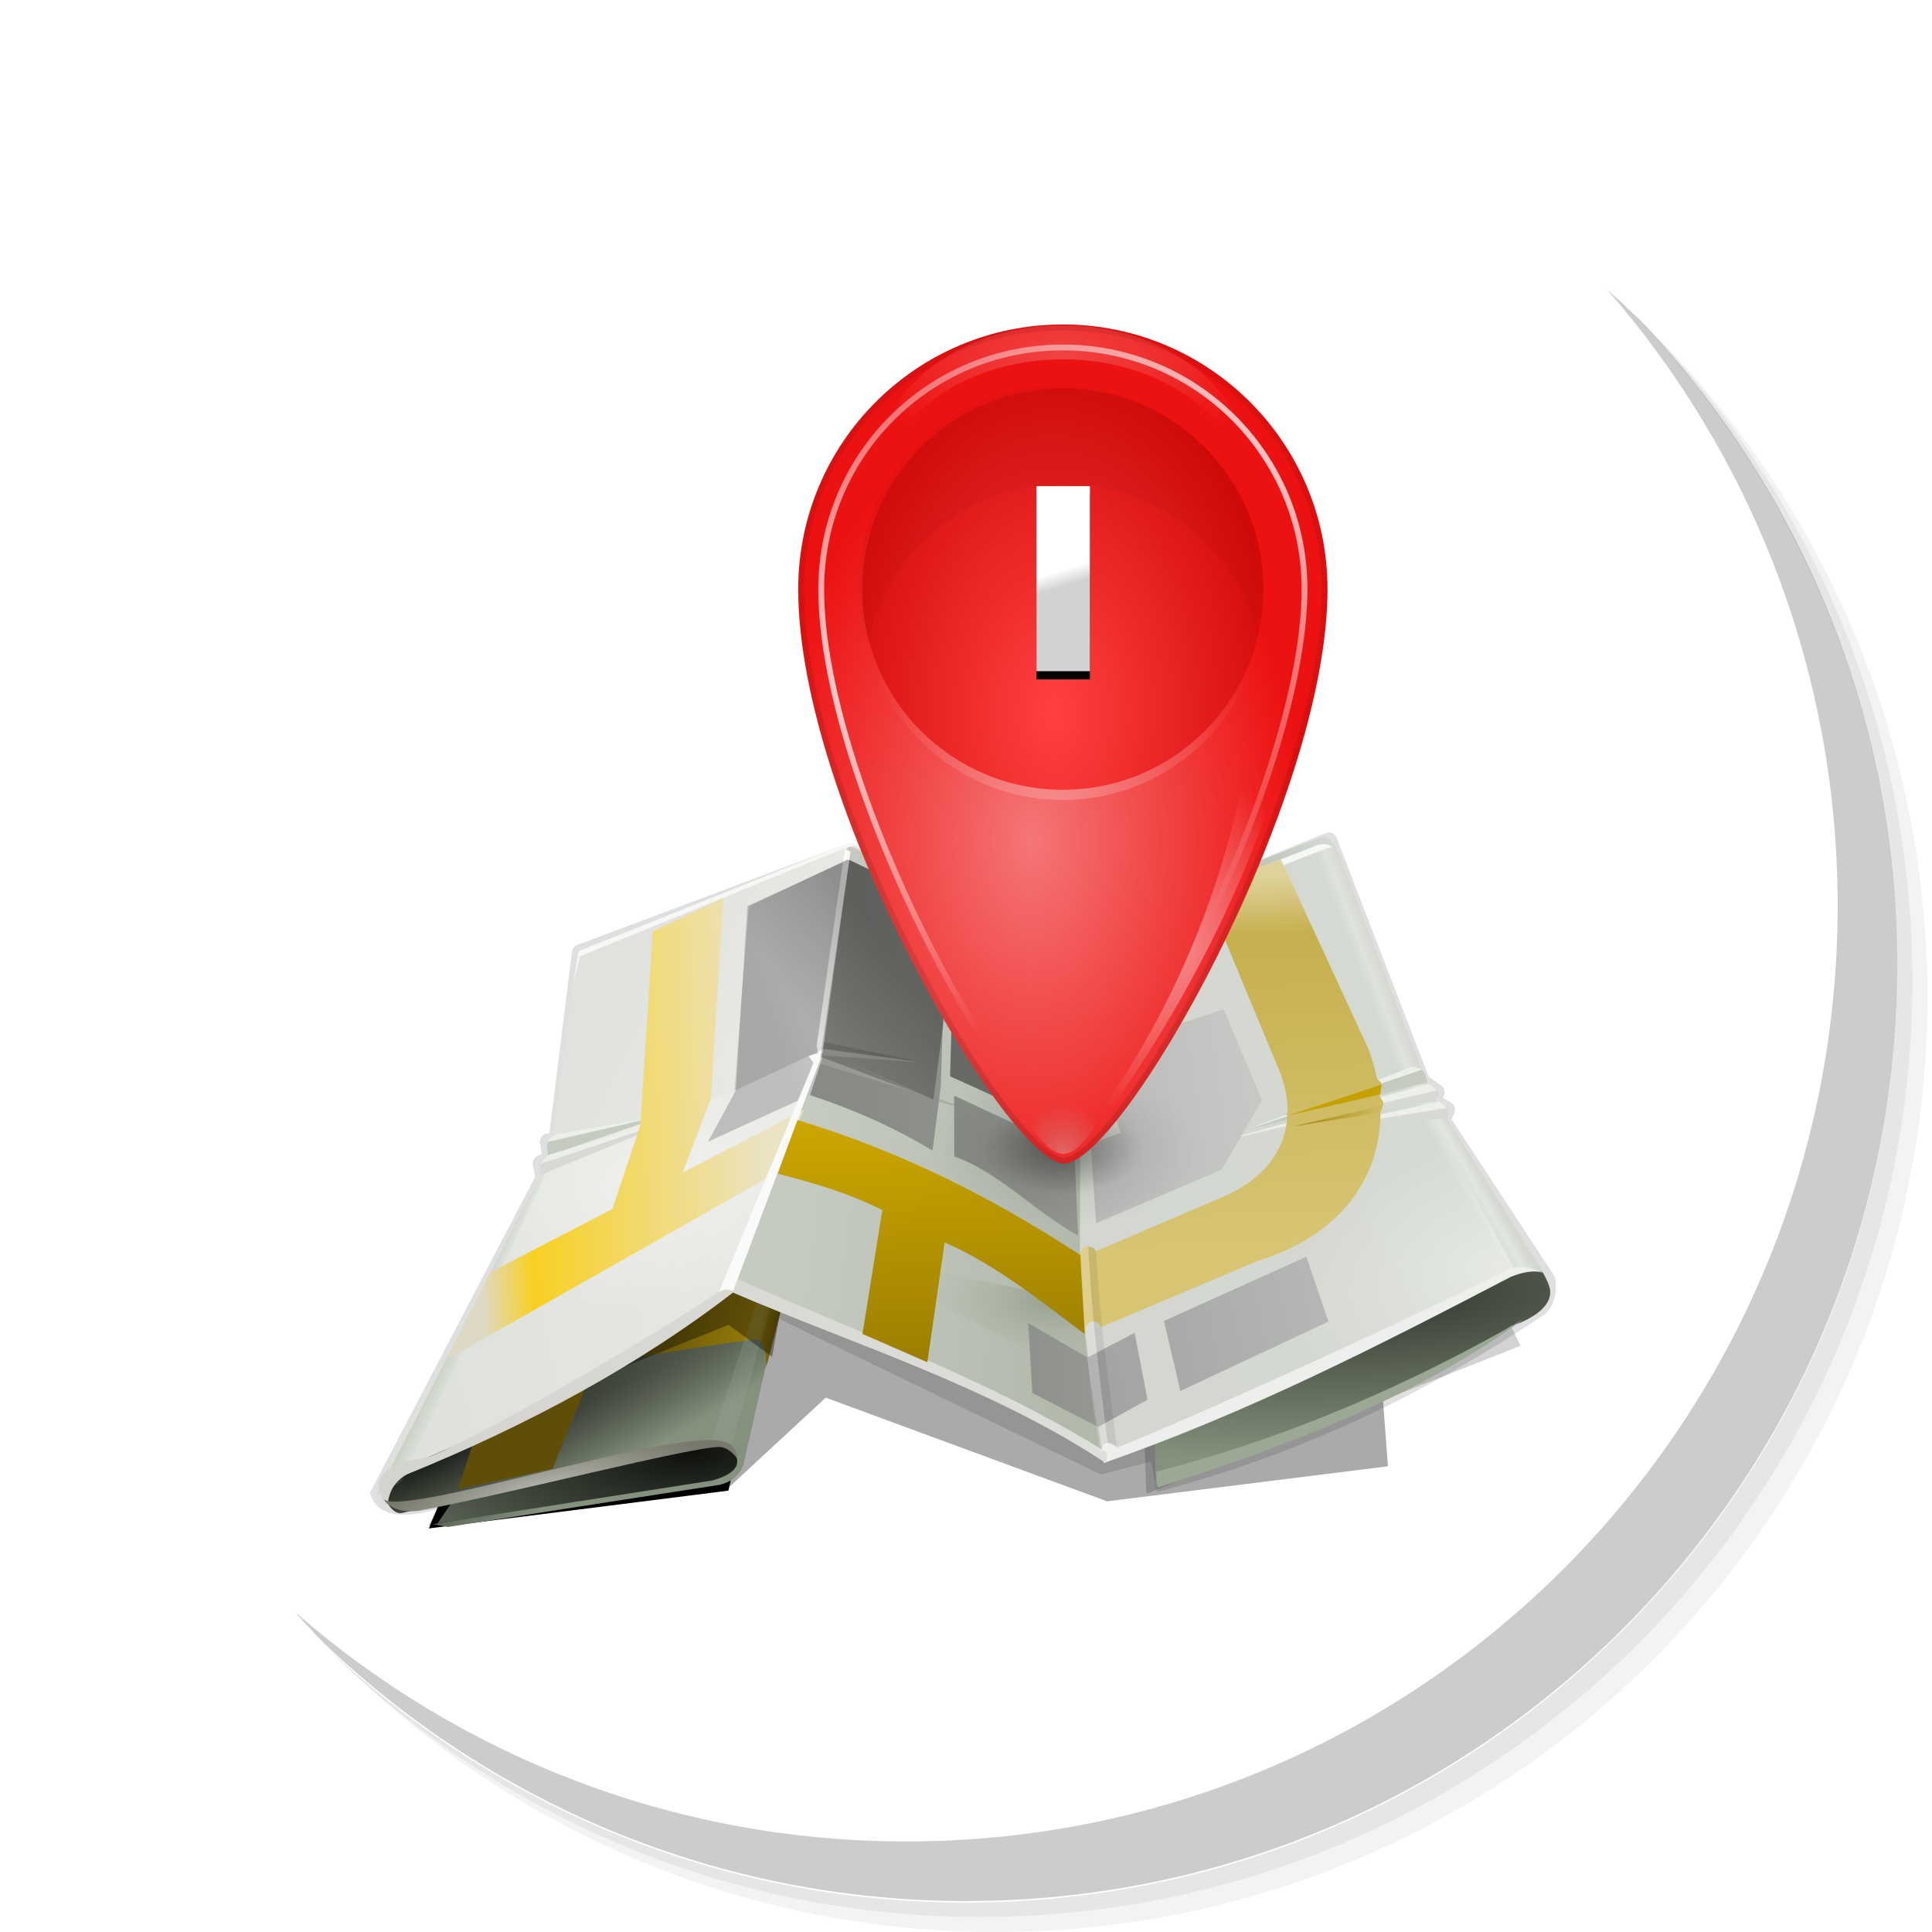<?xml version="1.0" encoding="UTF-8" standalone="no"?>
<!-- Generator: Adobe Illustrator 21.0.2, SVG Export Plug-In . SVG Version: 6.00 Build 0)  -->

<svg
   xmlns:dc="http://purl.org/dc/elements/1.1/"
   xmlns:cc="http://creativecommons.org/ns#"
   xmlns:rdf="http://www.w3.org/1999/02/22-rdf-syntax-ns#"
   xmlns:svg="http://www.w3.org/2000/svg"
   xmlns="http://www.w3.org/2000/svg"
   xmlns:xlink="http://www.w3.org/1999/xlink"
   xmlns:sodipodi="http://sodipodi.sourceforge.net/DTD/sodipodi-0.dtd"
   xmlns:inkscape="http://www.inkscape.org/namespaces/inkscape"
   version="1.1"
   id="Layer_1"
   x="0px"
   y="0px"
   viewBox="0 0 256 256"
   enable-background="new 0 0 256 256"
   xml:space="preserve"
   sodipodi:docname="maps-app.svg"
   inkscape:version="0.92.3 (2405546, 2018-03-11)"
   inkscape:label="Shadow"><defs
   id="defs251">
	
	
<clipPath
   id="b"><use
     width="100%"
     overflow="visible"
     xlink:href="#a"
     height="100%"
     id="use5" /></clipPath><linearGradient
   x1="29.337"
   x2="81.837"
   y1="75.021"
   gradientUnits="userSpaceOnUse"
   y2="44.354"
   id="c"><stop
     id="stop10"
     offset="0"
     stop-opacity=".6"
     stop-color="#A52714" /><stop
     id="stop12"
     offset=".66"
     stop-opacity="0"
     stop-color="#A52714" /></linearGradient><clipPath
   id="clipPath1232"><use
     width="100%"
     overflow="visible"
     xlink:href="#a"
     height="100%"
     id="use1230" /></clipPath><clipPath
   id="clipPath1236"><use
     width="100%"
     overflow="visible"
     xlink:href="#a"
     height="100%"
     id="use1234" /></clipPath><linearGradient
   x1="110.87"
   x2="52.538"
   y1="164.5"
   gradientUnits="userSpaceOnUse"
   y2="130.33"
   id="d"><stop
     id="stop23"
     offset="0"
     stop-opacity=".4"
     stop-color="#055524" /><stop
     id="stop25"
     offset=".33"
     stop-opacity="0"
     stop-color="#055524" /></linearGradient><clipPath
   id="clipPath1244"><use
     width="100%"
     overflow="visible"
     xlink:href="#a"
     height="100%"
     id="use1242" /></clipPath><clipPath
   id="clipPath1248"><use
     width="100%"
     overflow="visible"
     xlink:href="#a"
     height="100%"
     id="use1246" /></clipPath><clipPath
   id="f"><use
     y="0"
     x="0"
     style="overflow:visible"
     id="use37"
     height="100%"
     xlink:href="#e"
     overflow="visible"
     width="100%" /></clipPath><linearGradient
   x1="121.86"
   x2="136.55"
   y1="49.804"
   gradientUnits="userSpaceOnUse"
   y2="114.13"
   id="g"><stop
     id="stop42"
     offset="0"
     stop-opacity=".3"
     stop-color="#EA6100" /><stop
     id="stop44"
     offset=".66"
     stop-opacity="0"
     stop-color="#EA6100" /></linearGradient><clipPath
   id="clipPath1258"><use
     width="100%"
     overflow="visible"
     xlink:href="#a"
     height="100%"
     id="use1256" /></clipPath><clipPath
   id="clipPath1269"><use
     width="100%"
     overflow="visible"
     xlink:href="#a"
     height="100%"
     id="use1267" /></clipPath><clipPath
   id="j"><use
     y="0"
     x="0"
     style="overflow:visible"
     id="use62"
     height="100%"
     xlink:href="#i"
     overflow="visible"
     width="100%" /></clipPath><radialGradient
   id="l"
   gradientUnits="userSpaceOnUse"
   cy="55.948"
   cx="668.18"
   gradientTransform="translate(-576)"
   r="84.078"><stop
     stop-color="#3E2723"
     stop-opacity=".2"
     offset="0"
     id="stop73" /><stop
     stop-color="#3E2723"
     stop-opacity="0"
     offset="1"
     id="stop75" /></radialGradient><clipPath
   id="clipPath1285"><use
     width="100%"
     overflow="visible"
     xlink:href="#a"
     height="100%"
     id="use1283" /></clipPath><clipPath
   id="clipPath1289"><use
     width="100%"
     overflow="visible"
     xlink:href="#a"
     height="100%"
     id="use1287" /></clipPath><clipPath
   id="n"><use
     y="0"
     x="0"
     style="overflow:visible"
     id="use83"
     height="100%"
     xlink:href="#m"
     overflow="visible"
     width="100%" /></clipPath><radialGradient
   id="p"
   gradientUnits="userSpaceOnUse"
   cy="48.52"
   cx="597.88"
   gradientTransform="translate(-576)"
   r="78.044"><stop
     stop-color="#3E2723"
     stop-opacity=".2"
     offset="0"
     id="stop94" /><stop
     stop-color="#3E2723"
     stop-opacity="0"
     offset="1"
     id="stop96" /></radialGradient><clipPath
   id="clipPath1305"><use
     width="100%"
     overflow="visible"
     xlink:href="#a"
     height="100%"
     id="use1303" /></clipPath><radialGradient
   id="q"
   gradientUnits="userSpaceOnUse"
   cy="96.138"
   cx="671.84"
   gradientTransform="translate(-576)"
   r="87.87"><stop
     stop-color="#263238"
     stop-opacity=".2"
     offset="0"
     id="stop101" /><stop
     stop-color="#263238"
     stop-opacity="0"
     offset="1"
     id="stop103" /></radialGradient><clipPath
   id="clipPath1312"><use
     width="100%"
     overflow="visible"
     xlink:href="#a"
     height="100%"
     id="use1310" /></clipPath><clipPath
   id="clipPath1316"><use
     width="100%"
     overflow="visible"
     xlink:href="#a"
     height="100%"
     id="use1314" /></clipPath><clipPath
   id="clipPath1320"><use
     width="100%"
     overflow="visible"
     xlink:href="#a"
     height="100%"
     id="use1318" /></clipPath><clipPath
   id="clipPath1324"><use
     width="100%"
     overflow="visible"
     xlink:href="#a"
     height="100%"
     id="use1322" /></clipPath><path
   inkscape:connector-curvature="0"
   d="m 8,184 h 83.77 l 38.88,-38.88 V 116 H 61.36 L 8,24.48 Z"
   id="e" /><path
   inkscape:connector-curvature="0"
   d="m 96,56 34.65,60 -38.88,68 H 184 V 56 Z"
   id="i" /><path
   inkscape:connector-curvature="0"
   d="M 21.97,8 V 48.34 L 61.36,116 96,56 h 88 V 8 Z"
   id="m" /><clipPath
   id="b-1"><use
     width="100%"
     overflow="visible"
     xlink:href="#a"
     height="100%"
     id="use5-7" /></clipPath><clipPath
   id="clipPath1232-2"><use
     width="100%"
     overflow="visible"
     xlink:href="#a"
     height="100%"
     id="use1230-2" /></clipPath><clipPath
   id="clipPath1236-6"><use
     width="100%"
     overflow="visible"
     xlink:href="#a"
     height="100%"
     id="use1234-1" /></clipPath><clipPath
   id="clipPath1244-1"><use
     width="100%"
     overflow="visible"
     xlink:href="#a"
     height="100%"
     id="use1242-5" /></clipPath><clipPath
   id="clipPath1248-9"><use
     width="100%"
     overflow="visible"
     xlink:href="#a"
     height="100%"
     id="use1246-4" /></clipPath><clipPath
   id="f-9"><use
     y="0"
     x="0"
     style="overflow:visible"
     id="use37-0"
     height="100%"
     xlink:href="#e-8"
     overflow="visible"
     width="100%" /></clipPath><clipPath
   id="clipPath1258-7"><use
     width="100%"
     overflow="visible"
     xlink:href="#a"
     height="100%"
     id="use1256-7" /></clipPath><clipPath
   id="clipPath1269-1"><use
     width="100%"
     overflow="visible"
     xlink:href="#a"
     height="100%"
     id="use1267-1" /></clipPath><clipPath
   id="j-5"><use
     y="0"
     x="0"
     style="overflow:visible"
     id="use62-9"
     height="100%"
     xlink:href="#i-5"
     overflow="visible"
     width="100%" /></clipPath><radialGradient
   id="l-7"
   gradientUnits="userSpaceOnUse"
   cy="55.948"
   cx="668.18"
   gradientTransform="translate(-576)"
   r="84.078"><stop
     stop-color="#3E2723"
     stop-opacity=".2"
     offset="0"
     id="stop73-7" /><stop
     stop-color="#3E2723"
     stop-opacity="0"
     offset="1"
     id="stop75-6" /></radialGradient><clipPath
   id="clipPath1285-7"><use
     width="100%"
     overflow="visible"
     xlink:href="#a"
     height="100%"
     id="use1283-3" /></clipPath><clipPath
   id="clipPath1289-6"><use
     width="100%"
     overflow="visible"
     xlink:href="#a"
     height="100%"
     id="use1287-5" /></clipPath><clipPath
   id="n-6"><use
     y="0"
     x="0"
     style="overflow:visible"
     id="use83-3"
     height="100%"
     xlink:href="#m-6"
     overflow="visible"
     width="100%" /></clipPath><radialGradient
   id="p-9"
   gradientUnits="userSpaceOnUse"
   cy="48.52"
   cx="597.88"
   gradientTransform="translate(-576)"
   r="78.044"><stop
     stop-color="#3E2723"
     stop-opacity=".2"
     offset="0"
     id="stop94-4" /><stop
     stop-color="#3E2723"
     stop-opacity="0"
     offset="1"
     id="stop96-8" /></radialGradient><clipPath
   id="clipPath1305-1"><use
     width="100%"
     overflow="visible"
     xlink:href="#a"
     height="100%"
     id="use1303-2" /></clipPath><radialGradient
   id="q-9"
   gradientUnits="userSpaceOnUse"
   cy="96.138"
   cx="671.84"
   gradientTransform="translate(-576)"
   r="87.87"><stop
     stop-color="#263238"
     stop-opacity=".2"
     offset="0"
     id="stop101-3" /><stop
     stop-color="#263238"
     stop-opacity="0"
     offset="1"
     id="stop103-9" /></radialGradient><clipPath
   id="clipPath1312-0"><use
     width="100%"
     overflow="visible"
     xlink:href="#a"
     height="100%"
     id="use1310-8" /></clipPath><clipPath
   id="clipPath1316-8"><use
     width="100%"
     overflow="visible"
     xlink:href="#a"
     height="100%"
     id="use1314-5" /></clipPath><clipPath
   id="clipPath1320-0"><use
     width="100%"
     overflow="visible"
     xlink:href="#a"
     height="100%"
     id="use1318-9" /></clipPath><clipPath
   id="clipPath1324-6"><use
     width="100%"
     overflow="visible"
     xlink:href="#a"
     height="100%"
     id="use1322-3" /></clipPath><path
   inkscape:connector-curvature="0"
   d="m 8,184 h 83.77 l 38.88,-38.88 V 116 H 61.36 L 8,24.48 Z"
   id="e-8" /><path
   inkscape:connector-curvature="0"
   d="m 96,56 34.65,60 -38.88,68 H 184 V 56 Z"
   id="i-5" /><path
   inkscape:connector-curvature="0"
   d="M 21.97,8 V 48.34 L 61.36,116 96,56 h 88 V 8 Z"
   id="m-6" /><radialGradient
   id="r"
   gradientUnits="userSpaceOnUse"
   cy="32.014"
   cx="34.286"
   gradientTransform="translate(-23.08,-106.27)"
   r="176.75"><stop
     stop-color="#fff"
     stop-opacity=".1"
     offset="0"
     id="stop130" /><stop
     stop-color="#fff"
     stop-opacity="0"
     offset="1"
     id="stop132" /></radialGradient><clipPath
   id="b-0"><use
     y="0"
     x="0"
     style="overflow:visible"
     width="100%"
     overflow="visible"
     xlink:href="#a"
     height="100%"
     id="use5-5" /></clipPath><clipPath
   id="clipPath963"><use
     y="0"
     x="0"
     style="overflow:visible"
     width="100%"
     overflow="visible"
     xlink:href="#a"
     height="100%"
     id="use961" /></clipPath><clipPath
   id="clipPath967"><use
     y="0"
     x="0"
     style="overflow:visible"
     width="100%"
     overflow="visible"
     xlink:href="#a"
     height="100%"
     id="use965" /></clipPath><radialGradient
   id="q-94"
   gradientUnits="userSpaceOnUse"
   cy="96.138"
   cx="671.84"
   gradientTransform="translate(-576)"
   r="87.87"><stop
     stop-color="#263238"
     stop-opacity=".2"
     offset="0"
     id="stop101-6" /><stop
     stop-color="#263238"
     stop-opacity="0"
     offset="1"
     id="stop103-92" /></radialGradient><clipPath
   id="clipPath974"><use
     y="0"
     x="0"
     style="overflow:visible"
     width="100%"
     overflow="visible"
     xlink:href="#a"
     height="100%"
     id="use972" /></clipPath><radialGradient
   id="p-2"
   gradientUnits="userSpaceOnUse"
   cy="48.52"
   cx="597.88"
   gradientTransform="translate(-576)"
   r="78.044"><stop
     stop-color="#3E2723"
     stop-opacity=".2"
     offset="0"
     id="stop94-47" /><stop
     stop-color="#3E2723"
     stop-opacity="0"
     offset="1"
     id="stop96-7" /></radialGradient><clipPath
   id="clipPath981"><use
     y="0"
     x="0"
     style="overflow:visible"
     width="100%"
     overflow="visible"
     xlink:href="#a"
     height="100%"
     id="use979" /></clipPath><clipPath
   id="clipPath985"><use
     y="0"
     x="0"
     style="overflow:visible"
     width="100%"
     overflow="visible"
     xlink:href="#a"
     height="100%"
     id="use983" /></clipPath><clipPath
   id="n-5"><use
     width="100%"
     overflow="visible"
     xlink:href="#m-0"
     height="100%"
     id="use83-4"
     style="overflow:visible"
     x="0"
     y="0" /></clipPath><radialGradient
   id="l-2"
   gradientUnits="userSpaceOnUse"
   cy="55.948"
   cx="668.18"
   gradientTransform="translate(-576)"
   r="84.078"><stop
     stop-color="#3E2723"
     stop-opacity=".2"
     offset="0"
     id="stop73-8" /><stop
     stop-color="#3E2723"
     stop-opacity="0"
     offset="1"
     id="stop75-9" /></radialGradient><clipPath
   id="clipPath997"><use
     y="0"
     x="0"
     style="overflow:visible"
     width="100%"
     overflow="visible"
     xlink:href="#a"
     height="100%"
     id="use995" /></clipPath><clipPath
   id="clipPath1001"><use
     y="0"
     x="0"
     style="overflow:visible"
     width="100%"
     overflow="visible"
     xlink:href="#a"
     height="100%"
     id="use999" /></clipPath><clipPath
   id="j-3"><use
     width="100%"
     overflow="visible"
     xlink:href="#i-1"
     height="100%"
     id="use62-6"
     style="overflow:visible"
     x="0"
     y="0" /></clipPath><clipPath
   id="clipPath1010"><use
     y="0"
     x="0"
     style="overflow:visible"
     width="100%"
     overflow="visible"
     xlink:href="#a"
     height="100%"
     id="use1008" /></clipPath><clipPath
   id="clipPath1017"><use
     y="0"
     x="0"
     style="overflow:visible"
     width="100%"
     overflow="visible"
     xlink:href="#a"
     height="100%"
     id="use1015" /></clipPath><clipPath
   id="f-0"><use
     width="100%"
     overflow="visible"
     xlink:href="#e-1"
     height="100%"
     id="use37-5"
     style="overflow:visible"
     x="0"
     y="0" /></clipPath><clipPath
   id="clipPath1029"><use
     y="0"
     x="0"
     style="overflow:visible"
     width="100%"
     overflow="visible"
     xlink:href="#a"
     height="100%"
     id="use1027" /></clipPath><clipPath
   id="clipPath1033"><use
     y="0"
     x="0"
     style="overflow:visible"
     width="100%"
     overflow="visible"
     xlink:href="#a"
     height="100%"
     id="use1031" /></clipPath><clipPath
   id="clipPath1043"><use
     y="0"
     x="0"
     style="overflow:visible"
     width="100%"
     overflow="visible"
     xlink:href="#a"
     height="100%"
     id="use1041" /></clipPath><clipPath
   id="clipPath1047"><use
     y="0"
     x="0"
     style="overflow:visible"
     width="100%"
     overflow="visible"
     xlink:href="#a"
     height="100%"
     id="use1045" /></clipPath><path
   id="e-1"
   d="m 8,184 h 83.77 l 38.88,-38.88 V 116 H 61.36 L 8,24.48 Z"
   inkscape:connector-curvature="0" /><path
   id="i-1"
   d="m 96,56 34.65,60 -38.88,68 H 184 V 56 Z"
   inkscape:connector-curvature="0" /><path
   id="m-0"
   d="M 21.97,8 V 48.34 L 61.36,116 96,56 h 88 V 8 Z"
   inkscape:connector-curvature="0" /><circle
   r="88"
   cx="96"
   cy="96"
   id="a" /><path
   d="m8 184h83.77l38.88-38.88v-29.12h-69.29l-53.36-91.52z"
   id="e-6" /><path
   d="m96 56l34.65 60-38.88 68h92.23v-128z"
   id="i-2" /><path
   d="m21.97 8v40.34l39.39 67.66 34.64-60h88v-48z"
   id="m-8" /><defs
   id="defs1820"><path
     d="M 21.97,8 V 48.34 L 61.36,116 96,56 h 88 V 8 Z"
     id="path1928"
     inkscape:connector-curvature="0" /></defs><clipPath
   id="n-7"><use
     id="use1822"
     height="100%"
     xlink:href="#m-8"
     overflow="visible"
     width="100%"
     style="overflow:visible"
     x="0"
     y="0" /></clipPath><defs
   id="defs1799"><path
     d="m 96,56 34.65,60 -38.88,68 H 184 V 56 Z"
     id="path1918"
     inkscape:connector-curvature="0" /></defs><clipPath
   id="j-6"><use
     id="use1801"
     height="100%"
     xlink:href="#i-2"
     overflow="visible"
     width="100%"
     style="overflow:visible"
     x="0"
     y="0" /></clipPath><defs
   id="defs1774"><path
     d="m 8,184 h 83.77 l 38.88,-38.88 V 116 H 61.36 L 8,24.48 Z"
     id="path1902"
     inkscape:connector-curvature="0" /></defs><clipPath
   id="f-06"><use
     id="use1776"
     height="100%"
     xlink:href="#e-6"
     overflow="visible"
     width="100%"
     style="overflow:visible"
     x="0"
     y="0" /></clipPath><linearGradient
   x1="110.87"
   x2="52.538"
   y1="164.5"
   gradientUnits="userSpaceOnUse"
   y2="130.33"
   id="linearGradient1897"><stop
     id="stop1762"
     offset="0"
     stop-opacity=".4"
     stop-color="#055524" /><stop
     id="stop1764"
     offset=".33"
     stop-opacity="0"
     stop-color="#055524" /></linearGradient><linearGradient
   x1="29.337"
   x2="81.837"
   y1="75.021"
   gradientUnits="userSpaceOnUse"
   y2="44.354"
   id="linearGradient1889"><stop
     id="stop1749"
     offset="0"
     stop-opacity=".6"
     stop-color="#A52714" /><stop
     id="stop1751"
     offset=".66"
     stop-opacity="0"
     stop-color="#A52714" /></linearGradient><linearGradient
   id="linearGradient1910"
   y2="114.13"
   gradientUnits="userSpaceOnUse"
   y1="49.804"
   x2="136.55"
   x1="121.86"><stop
     stop-color="#EA6100"
     stop-opacity=".3"
     offset="0"
     id="stop1781" /><stop
     stop-color="#EA6100"
     stop-opacity="0"
     offset=".66"
     id="stop1783" /></linearGradient><clipPath
   id="b-3"><use
     y="0"
     x="0"
     style="overflow:visible"
     width="100%"
     overflow="visible"
     xlink:href="#a"
     height="100%"
     id="use5-1" /></clipPath><clipPath
   id="clipPath1024"><use
     y="0"
     x="0"
     style="overflow:visible"
     width="100%"
     overflow="visible"
     xlink:href="#a"
     height="100%"
     id="use1022" /></clipPath><clipPath
   id="clipPath1028"><use
     y="0"
     x="0"
     style="overflow:visible"
     width="100%"
     overflow="visible"
     xlink:href="#a"
     height="100%"
     id="use1026" /></clipPath><clipPath
   id="clipPath1035"><use
     y="0"
     x="0"
     style="overflow:visible"
     width="100%"
     overflow="visible"
     xlink:href="#a"
     height="100%"
     id="use1033" /></clipPath><clipPath
   id="clipPath1039"><use
     y="0"
     x="0"
     style="overflow:visible"
     width="100%"
     overflow="visible"
     xlink:href="#a"
     height="100%"
     id="use1037" /></clipPath><clipPath
   id="f-6"><use
     y="0"
     x="0"
     style="overflow:visible"
     id="use37-8"
     height="100%"
     xlink:href="#e-61"
     overflow="visible"
     width="100%" /></clipPath><clipPath
   id="clipPath1048"><use
     y="0"
     x="0"
     style="overflow:visible"
     width="100%"
     overflow="visible"
     xlink:href="#a"
     height="100%"
     id="use1046" /></clipPath><clipPath
   id="clipPath1058"><use
     y="0"
     x="0"
     style="overflow:visible"
     width="100%"
     overflow="visible"
     xlink:href="#a"
     height="100%"
     id="use1056" /></clipPath><clipPath
   id="j-66"><use
     y="0"
     x="0"
     style="overflow:visible"
     id="use62-4"
     height="100%"
     xlink:href="#i-59"
     overflow="visible"
     width="100%" /></clipPath><radialGradient
   id="l-9"
   gradientUnits="userSpaceOnUse"
   cy="55.948"
   cx="668.18"
   gradientTransform="translate(-576)"
   r="84.078"><stop
     stop-color="#3E2723"
     stop-opacity=".2"
     offset="0"
     id="stop73-5" /><stop
     stop-color="#3E2723"
     stop-opacity="0"
     offset="1"
     id="stop75-0" /></radialGradient><clipPath
   id="clipPath1073"><use
     y="0"
     x="0"
     style="overflow:visible"
     width="100%"
     overflow="visible"
     xlink:href="#a"
     height="100%"
     id="use1071" /></clipPath><clipPath
   id="clipPath1077"><use
     y="0"
     x="0"
     style="overflow:visible"
     width="100%"
     overflow="visible"
     xlink:href="#a"
     height="100%"
     id="use1075" /></clipPath><clipPath
   id="n-4"><use
     y="0"
     x="0"
     style="overflow:visible"
     id="use83-8"
     height="100%"
     xlink:href="#m-4"
     overflow="visible"
     width="100%" /></clipPath><radialGradient
   id="p-7"
   gradientUnits="userSpaceOnUse"
   cy="48.52"
   cx="597.88"
   gradientTransform="translate(-576)"
   r="78.044"><stop
     stop-color="#3E2723"
     stop-opacity=".2"
     offset="0"
     id="stop94-1" /><stop
     stop-color="#3E2723"
     stop-opacity="0"
     offset="1"
     id="stop96-72" /></radialGradient><clipPath
   id="clipPath1092"><use
     y="0"
     x="0"
     style="overflow:visible"
     width="100%"
     overflow="visible"
     xlink:href="#a"
     height="100%"
     id="use1090" /></clipPath><radialGradient
   id="q-7"
   gradientUnits="userSpaceOnUse"
   cy="96.138"
   cx="671.84"
   gradientTransform="translate(-576)"
   r="87.87"><stop
     stop-color="#263238"
     stop-opacity=".2"
     offset="0"
     id="stop101-2" /><stop
     stop-color="#263238"
     stop-opacity="0"
     offset="1"
     id="stop103-2" /></radialGradient><clipPath
   id="clipPath1099"><use
     y="0"
     x="0"
     style="overflow:visible"
     width="100%"
     overflow="visible"
     xlink:href="#a"
     height="100%"
     id="use1097" /></clipPath><clipPath
   id="clipPath1103"><use
     y="0"
     x="0"
     style="overflow:visible"
     width="100%"
     overflow="visible"
     xlink:href="#a"
     height="100%"
     id="use1101" /></clipPath><clipPath
   id="clipPath1107"><use
     y="0"
     x="0"
     style="overflow:visible"
     width="100%"
     overflow="visible"
     xlink:href="#a"
     height="100%"
     id="use1105" /></clipPath><clipPath
   id="clipPath1111"><use
     y="0"
     x="0"
     style="overflow:visible"
     width="100%"
     overflow="visible"
     xlink:href="#a"
     height="100%"
     id="use1109" /></clipPath><radialGradient
   id="r-6"
   gradientUnits="userSpaceOnUse"
   cy="32.014"
   cx="34.286"
   gradientTransform="translate(-7,-7)"
   r="176.75"><stop
     stop-color="#fff"
     stop-opacity=".1"
     offset="0"
     id="stop130-1" /><stop
     stop-color="#fff"
     stop-opacity="0"
     offset="1"
     id="stop132-0" /></radialGradient><path
   inkscape:connector-curvature="0"
   d="m 8,184 h 83.77 l 38.88,-38.88 V 116 H 61.36 L 8,24.48 Z"
   id="e-61" /><path
   inkscape:connector-curvature="0"
   d="m 96,56 34.65,60 -38.88,68 H 184 V 56 Z"
   id="i-59" /><path
   inkscape:connector-curvature="0"
   d="M 21.97,8 V 48.34 L 61.36,116 96,56 h 88 V 8 Z"
   id="m-4" /><clipPath
   id="b-9"><use
     y="0"
     x="0"
     style="overflow:visible"
     width="100%"
     overflow="visible"
     xlink:href="#a"
     height="100%"
     id="use5-0" /></clipPath><clipPath
   id="clipPath1024-7"><use
     y="0"
     x="0"
     style="overflow:visible"
     width="100%"
     overflow="visible"
     xlink:href="#a"
     height="100%"
     id="use1022-7" /></clipPath><clipPath
   id="clipPath1028-1"><use
     y="0"
     x="0"
     style="overflow:visible"
     width="100%"
     overflow="visible"
     xlink:href="#a"
     height="100%"
     id="use1026-1" /></clipPath><clipPath
   id="clipPath1035-7"><use
     y="0"
     x="0"
     style="overflow:visible"
     width="100%"
     overflow="visible"
     xlink:href="#a"
     height="100%"
     id="use1033-7" /></clipPath><clipPath
   id="clipPath1039-6"><use
     y="0"
     x="0"
     style="overflow:visible"
     width="100%"
     overflow="visible"
     xlink:href="#a"
     height="100%"
     id="use1037-7" /></clipPath><clipPath
   id="f-3"><use
     y="0"
     x="0"
     style="overflow:visible"
     id="use37-6"
     height="100%"
     xlink:href="#e-9"
     overflow="visible"
     width="100%" /></clipPath><clipPath
   id="clipPath1048-3"><use
     y="0"
     x="0"
     style="overflow:visible"
     width="100%"
     overflow="visible"
     xlink:href="#a"
     height="100%"
     id="use1046-9" /></clipPath><clipPath
   id="clipPath1058-4"><use
     y="0"
     x="0"
     style="overflow:visible"
     width="100%"
     overflow="visible"
     xlink:href="#a"
     height="100%"
     id="use1056-8" /></clipPath><clipPath
   id="j-1"><use
     y="0"
     x="0"
     style="overflow:visible"
     id="use62-2"
     height="100%"
     xlink:href="#i-6"
     overflow="visible"
     width="100%" /></clipPath><radialGradient
   id="l-93"
   gradientUnits="userSpaceOnUse"
   cy="55.948"
   cx="668.18"
   gradientTransform="translate(-576)"
   r="84.078"><stop
     stop-color="#3E2723"
     stop-opacity=".2"
     offset="0"
     id="stop73-9" /><stop
     stop-color="#3E2723"
     stop-opacity="0"
     offset="1"
     id="stop75-08" /></radialGradient><clipPath
   id="clipPath1073-8"><use
     y="0"
     x="0"
     style="overflow:visible"
     width="100%"
     overflow="visible"
     xlink:href="#a"
     height="100%"
     id="use1071-5" /></clipPath><clipPath
   id="clipPath1077-0"><use
     y="0"
     x="0"
     style="overflow:visible"
     width="100%"
     overflow="visible"
     xlink:href="#a"
     height="100%"
     id="use1075-9" /></clipPath><clipPath
   id="n-63"><use
     y="0"
     x="0"
     style="overflow:visible"
     id="use83-85"
     height="100%"
     xlink:href="#m-2"
     overflow="visible"
     width="100%" /></clipPath><radialGradient
   id="p-6"
   gradientUnits="userSpaceOnUse"
   cy="48.52"
   cx="597.88"
   gradientTransform="translate(-576)"
   r="78.044"><stop
     stop-color="#3E2723"
     stop-opacity=".2"
     offset="0"
     id="stop94-11" /><stop
     stop-color="#3E2723"
     stop-opacity="0"
     offset="1"
     id="stop96-5" /></radialGradient><clipPath
   id="clipPath1092-9"><use
     y="0"
     x="0"
     style="overflow:visible"
     width="100%"
     overflow="visible"
     xlink:href="#a"
     height="100%"
     id="use1090-8" /></clipPath><radialGradient
   id="q-4"
   gradientUnits="userSpaceOnUse"
   cy="96.138"
   cx="671.84"
   gradientTransform="translate(-576)"
   r="87.87"><stop
     stop-color="#263238"
     stop-opacity=".2"
     offset="0"
     id="stop101-8" /><stop
     stop-color="#263238"
     stop-opacity="0"
     offset="1"
     id="stop103-1" /></radialGradient><clipPath
   id="clipPath1099-0"><use
     y="0"
     x="0"
     style="overflow:visible"
     width="100%"
     overflow="visible"
     xlink:href="#a"
     height="100%"
     id="use1097-3" /></clipPath><clipPath
   id="clipPath1103-0"><use
     y="0"
     x="0"
     style="overflow:visible"
     width="100%"
     overflow="visible"
     xlink:href="#a"
     height="100%"
     id="use1101-4" /></clipPath><clipPath
   id="clipPath1107-4"><use
     y="0"
     x="0"
     style="overflow:visible"
     width="100%"
     overflow="visible"
     xlink:href="#a"
     height="100%"
     id="use1105-4" /></clipPath><clipPath
   id="clipPath1111-4"><use
     y="0"
     x="0"
     style="overflow:visible"
     width="100%"
     overflow="visible"
     xlink:href="#a"
     height="100%"
     id="use1109-7" /></clipPath><radialGradient
   id="r-63"
   gradientUnits="userSpaceOnUse"
   cy="32.014"
   cx="34.286"
   gradientTransform="translate(-7,-7)"
   r="176.75"><stop
     stop-color="#fff"
     stop-opacity=".1"
     offset="0"
     id="stop130-17" /><stop
     stop-color="#fff"
     stop-opacity="0"
     offset="1"
     id="stop132-5" /></radialGradient><path
   inkscape:connector-curvature="0"
   d="m 8,184 h 83.77 l 38.88,-38.88 V 116 H 61.36 L 8,24.48 Z"
   id="e-9" /><path
   inkscape:connector-curvature="0"
   d="m 96,56 34.65,60 -38.88,68 H 184 V 56 Z"
   id="i-6" /><path
   inkscape:connector-curvature="0"
   d="M 21.97,8 V 48.34 L 61.36,116 96,56 h 88 V 8 Z"
   id="m-2" /><linearGradient
   inkscape:collect="always"
   id="linearGradient15009-5-5"><stop
     style="stop-color:#383e34;stop-opacity:1"
     offset="0"
     id="stop15011-5-4" /><stop
     style="stop-color:#84917c;stop-opacity:1"
     offset="1"
     id="stop15013-7-5" /></linearGradient><linearGradient
   id="linearGradient60791"
   inkscape:collect="always"><stop
     id="stop60793"
     offset="0"
     style="stop-color:#0e100d;stop-opacity:1" /><stop
     id="stop60795"
     offset="1"
     style="stop-color:#687361;stop-opacity:1" /></linearGradient><linearGradient
   inkscape:collect="always"
   id="linearGradient15009"><stop
     style="stop-color:#1f221d;stop-opacity:1"
     offset="0"
     id="stop15011" /><stop
     style="stop-color:#84917c;stop-opacity:1"
     offset="1"
     id="stop15013" /></linearGradient><linearGradient
   id="linearGradient22316"
   inkscape:collect="always"><stop
     id="stop22318"
     offset="0"
     style="stop-color:#5e4e07;stop-opacity:1" /><stop
     style="stop-color:#977d0a;stop-opacity:1"
     offset="0.81"
     id="stop22320" /><stop
     id="stop22322"
     offset="1"
     style="stop-color:#5a4a06;stop-opacity:1" /></linearGradient><linearGradient
   inkscape:collect="always"
   id="linearGradient14931"><stop
     style="stop-color:#dfe2dc;stop-opacity:1;"
     offset="0"
     id="stop14933" /><stop
     style="stop-color:#e8eae5;stop-opacity:1"
     offset="1"
     id="stop14935" /></linearGradient><linearGradient
   inkscape:collect="always"
   id="linearGradient14939"><stop
     style="stop-color:#c6cbc1;stop-opacity:1;"
     offset="0"
     id="stop14941" /><stop
     style="stop-color:#b1b9ab;stop-opacity:1"
     offset="1"
     id="stop14943" /></linearGradient><linearGradient
   inkscape:collect="always"
   id="linearGradient15083"><stop
     style="stop-color:#d3d7cf;stop-opacity:1;"
     offset="0"
     id="stop15085" /><stop
     id="stop15091"
     offset="0.939"
     style="stop-color:#d4d9d1;stop-opacity:1;" /><stop
     style="stop-color:#e2e6e0;stop-opacity:1"
     offset="0.975"
     id="stop15093" /><stop
     style="stop-color:#d4d8d0;stop-opacity:1"
     offset="1"
     id="stop15087" /></linearGradient><linearGradient
   id="linearGradient15144"
   inkscape:collect="always"><stop
     id="stop15146"
     offset="0"
     style="stop-color:#d3d7cf;stop-opacity:1;" /><stop
     style="stop-color:#d4d9d1;stop-opacity:1;"
     offset="0.939"
     id="stop15148" /><stop
     id="stop15150"
     offset="0.966"
     style="stop-color:#dfe3dc;stop-opacity:1" /><stop
     id="stop15152"
     offset="1"
     style="stop-color:#d4d8d0;stop-opacity:1" /></linearGradient><linearGradient
   inkscape:collect="always"
   id="linearGradient14991"><stop
     style="stop-color:#ffffff;stop-opacity:1;"
     offset="0"
     id="stop14993" /><stop
     style="stop-color:#ffffff;stop-opacity:0;"
     offset="1"
     id="stop14995" /></linearGradient><linearGradient
   inkscape:collect="always"
   id="linearGradient19649"><stop
     style="stop-color:#bcc4b6;stop-opacity:1;"
     offset="0"
     id="stop19651" /><stop
     style="stop-color:#bcc4b6;stop-opacity:0;"
     offset="1"
     id="stop19653" /></linearGradient><linearGradient
   inkscape:collect="always"
   id="linearGradient19728"><stop
     style="stop-color:#d4d4cf;stop-opacity:1;"
     offset="0"
     id="stop19730" /><stop
     style="stop-color:#dededa;stop-opacity:1"
     offset="1"
     id="stop19732" /></linearGradient><linearGradient
   inkscape:collect="always"
   id="linearGradient60783"><stop
     style="stop-color:#b5b5ac;stop-opacity:1;"
     offset="0"
     id="stop60785" /><stop
     style="stop-color:#78786c;stop-opacity:1"
     offset="1"
     id="stop60787" /></linearGradient><linearGradient
   inkscape:collect="always"
   id="linearGradient19760"><stop
     style="stop-color:#97a18f;stop-opacity:1"
     offset="0"
     id="stop19762" /><stop
     style="stop-color:#b1b9ab;stop-opacity:0;"
     offset="1"
     id="stop19764" /></linearGradient><linearGradient
   inkscape:collect="always"
   id="linearGradient19778"><stop
     style="stop-color:#bdc6b9;stop-opacity:1;"
     offset="0"
     id="stop19780" /><stop
     style="stop-color:#d5dbd3;stop-opacity:1"
     offset="1"
     id="stop19782" /></linearGradient><linearGradient
   inkscape:collect="always"
   id="linearGradient20813"><stop
     style="stop-color:#e0e2de;stop-opacity:1"
     offset="0"
     id="stop20815" /><stop
     style="stop-color:#e1e3df;stop-opacity:0;"
     offset="1"
     id="stop20817" /></linearGradient><linearGradient
   id="linearGradient20635"
   inkscape:collect="always"><stop
     id="stop20637"
     offset="0"
     style="stop-color:#d7c574;stop-opacity:1" /><stop
     style="stop-color:#cfbb62;stop-opacity:1;"
     offset="0.386"
     id="stop20789" /><stop
     id="stop20791"
     offset="0.837"
     style="stop-color:#c6af4e;stop-opacity:1;" /><stop
     id="stop20639"
     offset="1"
     style="stop-color:#dfd39d;stop-opacity:1" /></linearGradient><linearGradient
   id="linearGradient20627"
   inkscape:collect="always"><stop
     id="stop20629"
     offset="0"
     style="stop-color:#ded9c4;stop-opacity:1" /><stop
     style="stop-color:#f8d022;stop-opacity:1;"
     offset="0.178"
     id="stop22486" /><stop
     id="stop20631"
     offset="1"
     style="stop-color:#ebe3c1;stop-opacity:1" /></linearGradient><linearGradient
   inkscape:collect="always"
   id="linearGradient20104-9"><stop
     style="stop-color:#826a00;stop-opacity:1;"
     offset="0"
     id="stop20106-9" /><stop
     style="stop-color:#d9b100;stop-opacity:1"
     offset="1"
     id="stop20108-6" /></linearGradient><linearGradient
   inkscape:collect="always"
   id="linearGradient20114-7-2-5"><stop
     style="stop-color:#888a85;stop-opacity:1;"
     offset="0"
     id="stop20116-5-2-3" /><stop
     style="stop-color:#a4a5a1;stop-opacity:1"
     offset="1"
     id="stop20118-4-5-6" /></linearGradient><linearGradient
   inkscape:collect="always"
   id="linearGradient22395"><stop
     style="stop-color:#bdbdbd;stop-opacity:1;"
     offset="0"
     id="stop22397" /><stop
     style="stop-color:#cdcdcd;stop-opacity:1"
     offset="1"
     id="stop22399" /></linearGradient><linearGradient
   inkscape:collect="always"
   id="linearGradient20096-0"><stop
     style="stop-color:#a38500;stop-opacity:1;"
     offset="0"
     id="stop20098-0" /><stop
     style="stop-color:#a38500;stop-opacity:0;"
     offset="1"
     id="stop20100-7" /></linearGradient><linearGradient
   id="linearGradient22448"
   inkscape:collect="always"><stop
     id="stop22450"
     offset="0"
     style="stop-color:#b9bab7;stop-opacity:1" /><stop
     id="stop22452"
     offset="1"
     style="stop-color:#c7c7c5;stop-opacity:1" /></linearGradient><linearGradient
   inkscape:collect="always"
   id="linearGradient20765"><stop
     style="stop-color:#a2a2a2;stop-opacity:1"
     offset="0"
     id="stop20767" /><stop
     style="stop-color:#b6b6b6;stop-opacity:1"
     offset="1"
     id="stop20769" /></linearGradient><linearGradient
   inkscape:collect="always"
   id="linearGradient22799"><stop
     style="stop-color:#000000;stop-opacity:1"
     offset="0"
     id="stop22801" /><stop
     style="stop-color:#000000;stop-opacity:0.373"
     offset="1"
     id="stop22803" /></linearGradient><linearGradient
   inkscape:collect="always"
   id="linearGradient14755-5-7-3-0"><stop
     style="stop-color:#000000;stop-opacity:1;"
     offset="0"
     id="stop14757-8-7-4-5" /><stop
     style="stop-color:#000000;stop-opacity:0;"
     offset="1"
     id="stop14759-9-8-8-3" /></linearGradient><linearGradient
   inkscape:collect="always"
   id="linearGradient14670-7-8-4-4"><stop
     style="stop-color:#f57676;stop-opacity:1"
     offset="0"
     id="stop14672-1-0-7-2" /><stop
     style="stop-color:#ed1212;stop-opacity:1"
     offset="1"
     id="stop14674-8-6-6-9" /></linearGradient><linearGradient
   inkscape:collect="always"
   id="linearGradient14971-8-9-7-0"><stop
     style="stop-color:#fabebe;stop-opacity:1;"
     offset="0"
     id="stop14973-9-2-0-9" /><stop
     style="stop-color:#fabebe;stop-opacity:0;"
     offset="1"
     id="stop14975-4-1-6-3" /></linearGradient><linearGradient
   inkscape:collect="always"
   id="linearGradient14745-01-4-1-2"><stop
     style="stop-color:#ff4141;stop-opacity:1"
     offset="0"
     id="stop14747-4-3-0-6" /><stop
     id="stop20679-3"
     offset="0.859"
     style="stop-color:#d30909;stop-opacity:1;" /><stop
     style="stop-color:#cc0000;stop-opacity:1"
     offset="1"
     id="stop14749-9-3-7-1" /></linearGradient><linearGradient
   inkscape:collect="always"
   id="linearGradient14737-7-8-6-6"><stop
     style="stop-color:#000000;stop-opacity:1;"
     offset="0"
     id="stop14739-2-6-1-7" /><stop
     style="stop-color:#000000;stop-opacity:0.509"
     offset="1"
     id="stop14741-6-8-1-8" /></linearGradient><clipPath
   clipPathUnits="userSpaceOnUse"
   id="clipPath14725-8-4-0-6"><path
     style="color:#000000;display:inline;overflow:visible;visibility:visible;fill:none;stroke:#000000;stroke-width:2;stroke-miterlimit:4;stroke-dasharray:none;stroke-opacity:1;marker:none;enable-background:accumulate"
     d="m 160.5,96.75 c 0,25.157 -24.559,68.338 -31.25,67.823 C 122.559,164.058 98,122.422 98,96.75 98,79.491 111.991,65.5 129.25,65.5 c 17.259,0 31.25,13.991 31.25,31.25 z"
     id="path14727-3-5-6-4"
     inkscape:connector-curvature="0"
     sodipodi:nodetypes="szsss" /></clipPath><linearGradient
   inkscape:collect="always"
   id="linearGradient19680-6-6-3-3-3"><stop
     style="stop-color:#cccfca;stop-opacity:1"
     offset="0"
     id="stop19682-9-7-5-9-1" /><stop
     style="stop-color:#aeb5a8;stop-opacity:0"
     offset="1"
     id="stop19684-8-1-0-5-8" /></linearGradient><linearGradient
   inkscape:collect="always"
   id="linearGradient36554"><stop
     style="stop-color:#ffffff;stop-opacity:1;"
     offset="0"
     id="stop36556" /><stop
     style="stop-color:#d2d2d2;stop-opacity:1"
     offset="1"
     id="stop36558" /></linearGradient><filter
   inkscape:collect="always"
   id="filter22435-3"><feGaussianBlur
     inkscape:collect="always"
     stdDeviation="1.264"
     id="feGaussianBlur22437-6" /></filter><filter
   inkscape:collect="always"
   id="filter14901-7"
   x="-0.165"
   width="1.329"
   y="-0.252"
   height="1.504"><feGaussianBlur
     inkscape:collect="always"
     stdDeviation="4.565"
     id="feGaussianBlur14903-5" /></filter><filter
   inkscape:collect="always"
   id="filter14891-3"
   x="-0.439"
   width="1.879"
   y="-0.486"
   height="1.972"><feGaussianBlur
     inkscape:collect="always"
     stdDeviation="11.442"
     id="feGaussianBlur14893-5" /></filter><radialGradient
   inkscape:collect="always"
   xlink:href="#linearGradient15009-5-5"
   id="radialGradient15015-5-9-6"
   cx="157.637"
   cy="224.318"
   fx="157.637"
   fy="224.318"
   r="34.75"
   gradientTransform="matrix(2.554,-0.288,0.081,0.715,-210.918,106.248)"
   gradientUnits="userSpaceOnUse" /><filter
   inkscape:collect="always"
   id="filter14879-1"
   x="-0.106"
   width="1.213"
   y="-0.118"
   height="1.235"><feGaussianBlur
     inkscape:collect="always"
     stdDeviation="2.77"
     id="feGaussianBlur14881-2" /></filter><radialGradient
   inkscape:collect="always"
   xlink:href="#linearGradient60791"
   id="radialGradient15015-5-7"
   cx="86.161"
   cy="251.219"
   fx="86.161"
   fy="251.219"
   r="34.75"
   gradientTransform="matrix(1.748,-0.086,0.035,0.719,-73.791,73.675)"
   gradientUnits="userSpaceOnUse" /><radialGradient
   inkscape:collect="always"
   xlink:href="#linearGradient15009"
   id="radialGradient15015-3"
   cx="61.91"
   cy="252.84"
   fx="61.91"
   fy="252.84"
   r="34.75"
   gradientTransform="matrix(2.806,-1.427,0.205,0.402,-184.225,235.374)"
   gradientUnits="userSpaceOnUse" /><filter
   style="color-interpolation-filters:sRGB"
   inkscape:collect="always"
   id="filter20651-3-1"
   x="-0.186"
   width="1.372"
   y="-0.07"
   height="1.141"><feGaussianBlur
     inkscape:collect="always"
     stdDeviation="0.871"
     id="feGaussianBlur20653-0-8" /></filter><filter
   style="color-interpolation-filters:sRGB"
   inkscape:collect="always"
   id="filter36500-3-7"
   x="-0.083"
   width="1.166"
   y="-0.132"
   height="1.264"><feGaussianBlur
     inkscape:collect="always"
     stdDeviation="2.147"
     id="feGaussianBlur36502-3-9" /></filter><linearGradient
   inkscape:collect="always"
   xlink:href="#linearGradient14931"
   id="linearGradient14937-2"
   x1="31.5"
   y1="198.5"
   x2="102.875"
   y2="179.625"
   gradientUnits="userSpaceOnUse" /><linearGradient
   inkscape:collect="always"
   xlink:href="#linearGradient14939"
   id="linearGradient14945-3"
   x1="105.5"
   y1="189"
   x2="156.5"
   y2="195.5"
   gradientUnits="userSpaceOnUse" /><linearGradient
   inkscape:collect="always"
   xlink:href="#linearGradient15083"
   id="linearGradient15089-9"
   x1="156.875"
   y1="225.44"
   x2="216.631"
   y2="190.939"
   gradientUnits="userSpaceOnUse" /><linearGradient
   inkscape:collect="always"
   xlink:href="#linearGradient15144"
   id="linearGradient15089-1-7"
   x1="155.375"
   y1="213.565"
   x2="214.881"
   y2="190.939"
   gradientUnits="userSpaceOnUse" /><radialGradient
   inkscape:collect="always"
   xlink:href="#linearGradient14991"
   id="radialGradient14997-9"
   cx="77.288"
   cy="197.922"
   fx="77.288"
   fy="197.922"
   r="30.75"
   gradientTransform="matrix(1.13,-0.293,0.181,0.7,-44.498,83.733)"
   gradientUnits="userSpaceOnUse" /><radialGradient
   inkscape:collect="always"
   xlink:href="#linearGradient14991"
   id="radialGradient15007-9"
   cx="209.629"
   cy="247.238"
   fx="209.629"
   fy="247.238"
   r="35.5"
   gradientTransform="matrix(1.025,-0.319,0.201,0.645,-39.617,121.836)"
   gradientUnits="userSpaceOnUse" /><filter
   inkscape:collect="always"
   id="filter53053-4"><feGaussianBlur
     inkscape:collect="always"
     stdDeviation="0.941"
     id="feGaussianBlur53055-7" /></filter><linearGradient
   inkscape:collect="always"
   xlink:href="#linearGradient19649"
   id="linearGradient19655-8"
   x1="36"
   y1="245.188"
   x2="38.875"
   y2="246.562"
   gradientUnits="userSpaceOnUse" /><linearGradient
   inkscape:collect="always"
   xlink:href="#linearGradient19728"
   id="linearGradient19734-0"
   x1="31.93"
   y1="236.03"
   x2="157.125"
   y2="236.03"
   gradientUnits="userSpaceOnUse" /><radialGradient
   inkscape:collect="always"
   xlink:href="#linearGradient60783"
   id="radialGradient60789-1"
   cx="59.106"
   cy="262.102"
   fx="59.106"
   fy="262.102"
   r="30.394"
   gradientTransform="matrix(0.901,-0.206,0.045,0.196,-5.908,213.869)"
   gradientUnits="userSpaceOnUse" /><radialGradient
   inkscape:collect="always"
   xlink:href="#linearGradient19760"
   id="radialGradient19766-3"
   cx="147.625"
   cy="217.753"
   fx="147.625"
   fy="217.753"
   r="21.625"
   gradientTransform="matrix(1,0,0,0.52,0,107.468)"
   gradientUnits="userSpaceOnUse" /><linearGradient
   inkscape:collect="always"
   xlink:href="#linearGradient19778"
   id="linearGradient19784-6"
   x1="182.875"
   y1="143.879"
   x2="196.664"
   y2="143.879"
   gradientUnits="userSpaceOnUse" /><linearGradient
   inkscape:collect="always"
   xlink:href="#linearGradient20813"
   id="linearGradient20819-5"
   x1="72.25"
   y1="163.375"
   x2="95.75"
   y2="178.5"
   gradientUnits="userSpaceOnUse" /><linearGradient
   inkscape:collect="always"
   xlink:href="#linearGradient20635"
   id="linearGradient20633-6"
   gradientUnits="userSpaceOnUse"
   x1="180"
   y1="211.5"
   x2="177.094"
   y2="148"
   gradientTransform="matrix(0.807,0,0,0.807,8.985,-390.401)" /><linearGradient
   inkscape:collect="always"
   xlink:href="#linearGradient20627"
   id="linearGradient20625-7"
   gradientUnits="userSpaceOnUse"
   x1="49.75"
   y1="218.75"
   x2="98.594"
   y2="217"
   gradientTransform="matrix(0.807,0,0,0.807,8.985,-390.401)" /><linearGradient
   inkscape:collect="always"
   xlink:href="#linearGradient20104-9"
   id="linearGradient20110-7-5"
   x1="141.5"
   y1="252.376"
   x2="139"
   y2="178.376"
   gradientUnits="userSpaceOnUse"
   gradientTransform="matrix(0.807,0,0,0.807,8.985,-390.401)" /><linearGradient
   inkscape:collect="always"
   xlink:href="#linearGradient22395"
   id="linearGradient22401-3"
   x1="98.5"
   y1="173.5"
   x2="112.75"
   y2="169.25"
   gradientUnits="userSpaceOnUse"
   gradientTransform="matrix(0.807,0,0,0.807,8.985,-390.401)" /><linearGradient
   inkscape:collect="always"
   xlink:href="#linearGradient20096-0"
   id="linearGradient20102-6-8"
   x1="189.125"
   y1="189.062"
   x2="204.625"
   y2="189.062"
   gradientUnits="userSpaceOnUse"
   gradientTransform="matrix(0.807,0,0,0.807,8.985,-390.401)" /><linearGradient
   y2="175.549"
   x2="182.08"
   y1="175.549"
   x1="130.815"
   gradientUnits="userSpaceOnUse"
   id="linearGradient20740-3"
   xlink:href="#linearGradient20114-7-2-5"
   inkscape:collect="always"
   gradientTransform="matrix(0.807,0,0,0.807,8.985,-390.401)" /><linearGradient
   inkscape:collect="always"
   xlink:href="#linearGradient20765"
   id="linearGradient20771-1"
   x1="153.707"
   y1="234.46"
   x2="195.161"
   y2="224.826"
   gradientUnits="userSpaceOnUse"
   gradientTransform="matrix(0.807,0,0,0.807,8.985,-390.401)" /><linearGradient
   inkscape:collect="always"
   xlink:href="#linearGradient22799"
   id="linearGradient22805-2"
   x1="118"
   y1="159.375"
   x2="103.25"
   y2="169.875"
   gradientUnits="userSpaceOnUse"
   gradientTransform="matrix(0.807,0,0,0.807,8.985,-390.401)" /><radialGradient
   inkscape:collect="always"
   xlink:href="#linearGradient14755-5-7-3-0"
   id="radialGradient14765-2-6-4-7-8"
   gradientUnits="userSpaceOnUse"
   gradientTransform="matrix(1,0,0,0.578,0,82.135)"
   cx="149.375"
   cy="194.625"
   fx="149.375"
   fy="194.625"
   r="13.625" /><filter
   style="color-interpolation-filters:sRGB"
   inkscape:collect="always"
   id="filter14775-6-3-4-3-6"
   x="-0.222"
   width="1.445"
   y="-0.385"
   height="1.769"><feGaussianBlur
     inkscape:collect="always"
     stdDeviation="2.524"
     id="feGaussianBlur14777-3-3-7-0-6" /></filter><radialGradient
   inkscape:collect="always"
   xlink:href="#linearGradient14755-5-7-3-0"
   id="radialGradient14761-8-0-0-9-4"
   cx="149.375"
   cy="194.625"
   fx="149.375"
   fy="194.625"
   r="13.625"
   gradientTransform="matrix(1,0,0,0.578,0,82.135)"
   gradientUnits="userSpaceOnUse" /><radialGradient
   inkscape:collect="always"
   xlink:href="#linearGradient14670-7-8-4-4"
   id="radialGradient14676-2-6-4-1-9"
   cx="125.573"
   cy="122.207"
   fx="125.573"
   fy="122.207"
   r="31.25"
   gradientTransform="matrix(1.456,0,0,2.308,-38.688,-340.393)"
   gradientUnits="userSpaceOnUse" /><radialGradient
   inkscape:collect="always"
   xlink:href="#linearGradient14971-8-9-7-0"
   id="radialGradient14977-2-2-9-0-4"
   cx="129.25"
   cy="129.84"
   fx="129.25"
   fy="129.84"
   r="34.937"
   gradientUnits="userSpaceOnUse" /><filter
   style="color-interpolation-filters:sRGB"
   inkscape:collect="always"
   id="filter14967-9-8-5-3-1"><feGaussianBlur
     inkscape:collect="always"
     stdDeviation="1.392"
     id="feGaussianBlur14969-4-9-1-8-7" /></filter><radialGradient
   inkscape:collect="always"
   xlink:href="#linearGradient14745-01-4-1-2"
   id="radialGradient14751-0-1-6-3-2"
   cx="127.891"
   cy="115.998"
   fx="127.891"
   fy="115.998"
   r="31.25"
   gradientUnits="userSpaceOnUse"
   gradientTransform="matrix(1.349,4.2282896e-8,-6.5858195e-8,2.102,-44.686,-127.805)" /><radialGradient
   inkscape:collect="always"
   xlink:href="#linearGradient14991"
   id="radialGradient14689-39-3-2-9-6"
   cx="149.49"
   cy="49.24"
   fx="149.49"
   fy="49.24"
   r="34.5"
   gradientTransform="matrix(1.1,0,0,0.474,-14.938,-164.971)"
   gradientUnits="userSpaceOnUse" /><filter
   style="color-interpolation-filters:sRGB"
   inkscape:collect="always"
   id="filter14695-9-5-9-4-1"
   x="-0.063"
   width="1.125"
   y="-0.145"
   height="1.29"><feGaussianBlur
     inkscape:collect="always"
     stdDeviation="1.67"
     id="feGaussianBlur14697-0-6-3-4-0" /></filter><linearGradient
   inkscape:collect="always"
   xlink:href="#linearGradient14737-7-8-6-6"
   id="linearGradient19676-8-7-7-1-6"
   gradientUnits="userSpaceOnUse"
   x1="129.203"
   y1="164.818"
   x2="125.533"
   y2="37.82" /><clipPath
   clipPathUnits="userSpaceOnUse"
   id="clipPath14725-8-4-0-6-9"><path
     style="color:#000000;display:inline;overflow:visible;visibility:visible;fill:none;stroke:#000000;stroke-width:2;stroke-miterlimit:4;stroke-dasharray:none;stroke-opacity:1;marker:none;enable-background:accumulate"
     d="m 160.5,96.75 c 0,25.157 -24.559,68.338 -31.25,67.823 C 122.559,164.058 98,122.422 98,96.75 98,79.491 111.991,65.5 129.25,65.5 c 17.259,0 31.25,13.991 31.25,31.25 z"
     id="path14727-3-5-6-4-4"
     inkscape:connector-curvature="0"
     sodipodi:nodetypes="szsss" /></clipPath><filter
   style="color-interpolation-filters:sRGB"
   inkscape:collect="always"
   id="filter14733-2-7-8-1-9"><feGaussianBlur
     inkscape:collect="always"
     stdDeviation="0.818"
     id="feGaussianBlur14735-1-2-0-9-0" /></filter><radialGradient
   inkscape:collect="always"
   xlink:href="#linearGradient14971-8-9-7-0"
   id="radialGradient14987-9-4-1-4-9"
   cx="168"
   cy="160.25"
   fx="168"
   fy="160.25"
   r="16.75"
   gradientTransform="matrix(1.627,-0.09,0.1,1.818,-121.351,-316.063)"
   gradientUnits="userSpaceOnUse" /><radialGradient
   r="9.634"
   fy="199.946"
   fx="149.465"
   cy="199.946"
   cx="149.465"
   gradientTransform="matrix(0.835,0.021,-0.015,0.89,27.801,-185.49)"
   gradientUnits="userSpaceOnUse"
   id="radialGradient20198-5-6-1"
   xlink:href="#linearGradient19680-6-6-3-3-3"
   inkscape:collect="always" /><radialGradient
   inkscape:collect="always"
   xlink:href="#linearGradient14991"
   id="radialGradient22699-1"
   cx="153.47"
   cy="-93.837"
   fx="153.47"
   fy="-93.837"
   r="47.356"
   gradientTransform="matrix(2.837,-1.688,0.702,1.181,-222.031,265.862)"
   gradientUnits="userSpaceOnUse" /><filter
   inkscape:collect="always"
   id="filter22713-1"><feGaussianBlur
     inkscape:collect="always"
     stdDeviation="1.109"
     id="feGaussianBlur22715-5" /></filter><filter
   inkscape:collect="always"
   id="filter36550-9"
   x="-0.347"
   width="1.694"
   y="-0.1"
   height="1.2"><feGaussianBlur
     inkscape:collect="always"
     stdDeviation="1.328"
     id="feGaussianBlur36552-7" /></filter><linearGradient
   inkscape:collect="always"
   xlink:href="#linearGradient36554"
   id="linearGradient36560-7"
   x1="147.707"
   y1="-104.293"
   x2="148.524"
   y2="-101.668"
   gradientUnits="userSpaceOnUse" /><linearGradient
   inkscape:collect="always"
   xlink:href="#linearGradient22316"
   id="linearGradient2019"
   gradientUnits="userSpaceOnUse"
   gradientTransform="translate(0,-4.1899719e-6)"
   x1="77.25"
   y1="224.375"
   x2="101.25"
   y2="229.125" /><linearGradient
   inkscape:collect="always"
   xlink:href="#linearGradient20114-7-2-5"
   id="linearGradient2021"
   gradientUnits="userSpaceOnUse"
   gradientTransform="matrix(0.807,0,0,0.807,8.985,-378.296)"
   x1="113.815"
   y1="157.299"
   x2="175.08"
   y2="155.549" /><linearGradient
   inkscape:collect="always"
   xlink:href="#linearGradient22448"
   id="linearGradient2023"
   gradientUnits="userSpaceOnUse"
   gradientTransform="matrix(0.807,0,0,0.807,8.985,-378.296)"
   x1="153.19"
   y1="179.549"
   x2="182.08"
   y2="175.549" /><linearGradient
   inkscape:collect="always"
   xlink:href="#linearGradient20114-7-2-5"
   id="linearGradient2025"
   gradientUnits="userSpaceOnUse"
   gradientTransform="matrix(0.807,0,0,0.807,8.985,-378.296)"
   x1="130.815"
   y1="175.549"
   x2="182.08"
   y2="175.549" /><linearGradient
   inkscape:collect="always"
   xlink:href="#linearGradient20765"
   id="linearGradient2027"
   gradientUnits="userSpaceOnUse"
   x1="153.707"
   y1="234.46"
   x2="195.161"
   y2="224.826"
   gradientTransform="matrix(0.807,0,0,0.807,8.985,-390.401)" /></defs><sodipodi:namedview
   pagecolor="#ffffff"
   bordercolor="#666666"
   borderopacity="1"
   objecttolerance="10"
   gridtolerance="10"
   guidetolerance="10"
   inkscape:pageopacity="0"
   inkscape:pageshadow="2"
   inkscape:window-width="1920"
   inkscape:window-height="1533"
   id="namedview249"
   showgrid="false"
   inkscape:zoom="2"
   inkscape:cx="187.49161"
   inkscape:cy="138.28038"
   inkscape:window-x="1920"
   inkscape:window-y="27"
   inkscape:window-maximized="0"
   inkscape:current-layer="layer1"
   inkscape:pagecheckerboard="true" />

<g
   inkscape:groupmode="layer"
   id="layer2"
   inkscape:label="Background"><circle
     style="display:inline;fill:#ffffff;fill-opacity:1;stroke:none;stroke-width:2.74;stroke-miterlimit:4;stroke-dasharray:none;stroke-opacity:1"
     id="path1090"
     cx="128"
     cy="128"
     r="124" /></g><g
   inkscape:groupmode="layer"
   id="layer1"
   inkscape:label="Icon"
   style="display:inline"><g
     id="g2437"
     transform="matrix(0.955,0,0,0.955,17.039,374.981)"><path
       transform="matrix(0.807,0,0,0.807,8.985,-390.401)"
       sodipodi:nodetypes="cccccccccccccccccccccccccccccccc"
       inkscape:connector-curvature="0"
       id="path22439-6"
       d="m 195.125,140.344 c -0.139,0.011 -0.276,0.043 -0.406,0.094 l -42,17.062 L 113,142.438 c -0.319,-0.12 -0.681,-0.12 -1,0 l -46,17.25 c -0.474,0.176 -0.835,0.625 -0.906,1.125 l -3.875,31.219 -0.438,0.062 c -0.751,0.109 -1.325,0.91 -1.188,1.656 l 0.312,1.781 -0.844,0.5 c -0.51,0.291 -0.8,0.924 -0.688,1.5 l 0.406,2 -28.406,54.312 c 1.593,6.246 10.801,2.975 11.844,2.75 L 94.312,220.875 155.625,250.531 c 0.379,0.181 0.84,0.181 1.219,0 l 7.818,-2.056 0.995,5.244 c 24.153,-6.354 45.288,-16.26 66.781,-30.594 2.076,-1.77 2.077,-5.688 1.5,-6.625 l -17.594,-26.844 0.469,-1.094 c 0.269,-0.629 -9.1e-4,-1.439 -0.594,-1.781 l -1.375,-0.844 L 215,185.625 c 0.298,-0.595 0.102,-1.392 -0.438,-1.781 l -2.156,-1.5 L 196.562,141.25 c -0.216,-0.568 -0.832,-0.956 -1.438,-0.906 z"
       style="color:#000000;display:inline;overflow:visible;visibility:visible;opacity:0.358;fill:#000000;fill-opacity:1;fill-rule:nonzero;stroke:none;stroke-width:1;marker:none;filter:url(#filter22435-3);enable-background:accumulate" /><g
       transform="matrix(0.807,0,0,0.807,8.985,-390.401)"
       id="g15154-5"
       style="display:inline;enable-background:new"><path
         style="color:#000000;display:inline;overflow:visible;visibility:visible;opacity:0.416;fill:#000000;fill-opacity:1;fill-rule:nonzero;stroke:none;stroke-width:2;marker:none;filter:url(#filter14901-7);enable-background:accumulate"
         d="m 162.75,221 c 0,1 1.25,33.5 1.25,33.5 L 229.25,230 219.5,211 Z"
         id="path14895-6"
         inkscape:connector-curvature="0"
         transform="matrix(0.986,0,0,1.038,2.146,-10.146)" /><path
         style="color:#000000;display:inline;overflow:visible;visibility:visible;opacity:0.576;fill:#000000;fill-opacity:1;fill-rule:nonzero;stroke:none;stroke-width:2;marker:none;filter:url(#filter14891-3);enable-background:accumulate"
         d="M 40.5,259.5 92,253 l 16.724,-15.484 48.377,17.821 48.289,-6.022 -5.005,-66.531 -4.206,-32.611 -49.473,16.682 -34.576,-15.7 -44.38,17.295 4.715,25.63 z"
         id="path14797-3"
         inkscape:connector-curvature="0"
         sodipodi:nodetypes="cccccccccccc" /><path
         style="color:#000000;display:inline;overflow:visible;visibility:visible;fill:url(#radialGradient15015-5-9-6);fill-opacity:1;fill-rule:nonzero;stroke:none;stroke-width:1;marker:none;enable-background:accumulate"
         d="m 164.75,225.75 0.75,27 c 21.77,-7.012 43.167,-14.582 61,-27.5 3.75,-1.25 7.625,-3.625 6.625,-6.875 -1,-3.25 -7.125,-11.125 -7.125,-11.125 z"
         id="path14645-9"
         inkscape:connector-curvature="0"
         sodipodi:nodetypes="cccscc" /><path
         inkscape:connector-curvature="0"
         id="path14877-4"
         d="m 40.5,260 51.5,-6.5 11,-50 -44.5,13 z"
         style="color:#000000;display:inline;overflow:visible;visibility:visible;fill:#000000;fill-opacity:1;fill-rule:nonzero;stroke:none;stroke-width:2;marker:none;filter:url(#filter14879-1);enable-background:accumulate" /><path
         style="color:#000000;display:inline;overflow:visible;visibility:visible;fill:url(#radialGradient15015-5-7);fill-opacity:1;fill-rule:nonzero;stroke:none;stroke-width:1;marker:none;enable-background:accumulate"
         d="m 42,259.125 9.375,-14 45,-11 -2.25,14.25 c 0,0 -1.37,2.954 -4.375,3.75 z"
         id="path14653-8"
         inkscape:connector-curvature="0"
         sodipodi:nodetypes="cccccc" /><path
         style="color:#000000;display:inline;overflow:visible;visibility:visible;fill:url(#radialGradient15015-3);fill-opacity:1;fill-rule:nonzero;stroke:none;stroke-width:1;marker:none;enable-background:accumulate"
         d="m 32.25,253.25 c 0,0 1.461,4.481 3.586,4.106 L 87.75,245.25 c 3.094,-0.265 5.526,0.85 5.75,3 0.191,1.825 -2.04,2.881 -4.25,3.5 l -48,7.5 2.5,0.5 46.75,-7.25 c 2.74,-0.663 4,-2.5 4.25,-4.25 l 8.75,-38.5 -40,3.75 z"
         id="path14649-1"
         inkscape:connector-curvature="0"
         sodipodi:nodetypes="cccscccccccc" /><path
         sodipodi:nodetypes="cccsccccccc"
         inkscape:connector-curvature="0"
         id="path22259-2"
         d="m 61.75,249.75 5.5,-13.5 c 0.25,-2 5,-5.25 9.5,-5.75 0,0 9.693,-1.683 19.75,-3 2.181,-0.286 2,4.75 2,4.75 l 3.25,-12.5 -4.5,-7.75 -25.5,6 c -6.454,4.458 -12.454,4.377 -19.5,14.75 l -6.75,20.5 z"
         style="color:#000000;display:inline;overflow:visible;visibility:visible;fill:url(#linearGradient2019);fill-opacity:1;fill-rule:nonzero;stroke:none;stroke-width:1;marker:none;enable-background:accumulate" /><path
         inkscape:connector-curvature="0"
         id="path20641-9"
         d="m 89,244.75 3.5,1.25 7.75,-28 -1.75,-1.75 z"
         style="color:#000000;display:inline;overflow:visible;visibility:visible;opacity:0.432;fill:#a8b0a4;fill-opacity:1;fill-rule:nonzero;stroke:none;stroke-width:1;marker:none;filter:url(#filter20651-3-1);enable-background:accumulate" /><path
         inkscape:connector-curvature="0"
         id="path36482-3"
         d="M 39.5,247.5 C 40.5,245.5 92,225 92,225 l 7.5,5.5 2,-11 -10.5,-11 z"
         style="color:#000000;display:inline;overflow:visible;visibility:visible;opacity:0.597;fill:#000000;fill-opacity:1;fill-rule:nonzero;stroke:none;stroke-width:1;marker:none;filter:url(#filter36500-3-7);enable-background:accumulate" /><path
         sodipodi:nodetypes="ccccccc"
         style="color:#000000;display:inline;overflow:visible;visibility:visible;fill:url(#linearGradient14937-2);fill-opacity:1;fill-rule:nonzero;stroke:none;stroke-width:1;marker:none;enable-background:accumulate"
         d="M 112.5,142.5 66,161 61.5,195.875 32.75,250.75 C 46.087,245.877 75.378,232.471 91,219 l 16.5,-39.5 z"
         id="path14637-9"
         inkscape:connector-curvature="0" /><path
         inkscape:connector-curvature="0"
         id="path14641-0"
         d="m 112.5,142.5 34.5,16.5 5.5,35.5 3.203,43.235 L 156.5,248.5 C 136.992,235.848 114.714,228.736 93.514,219.47 91.764,218.595 91,219 91,219 l 16.5,-39.5 z"
         style="color:#000000;display:inline;overflow:visible;visibility:visible;fill:url(#linearGradient14945-3);fill-opacity:1;fill-rule:nonzero;stroke:none;stroke-width:1;marker:none;enable-background:accumulate"
         sodipodi:nodetypes="ccccccccc" /><path
         sodipodi:nodetypes="cccccccccc"
         style="color:#000000;display:inline;overflow:visible;visibility:visible;fill:url(#linearGradient15089-9);fill-opacity:1;fill-rule:nonzero;stroke:none;stroke-width:1;marker:none;enable-background:accumulate"
         d="m 197,144.25 c -0.625,-1.875 -2.359,-3.35 -3.734,-2.725 L 147,159 l 5.5,35.5 -0.112,26.49 L 156.5,248.5 c 25.686,-9.11 48.225,-20.441 69.937,-32.357 3,-1.375 5.688,-0.143 5.688,-0.143 L 212.5,184.5 Z"
         id="path14643-8"
         inkscape:connector-curvature="0" /><path
         inkscape:connector-curvature="0"
         id="path15095-8"
         d="m 197,144.25 c -0.625,-1.875 -2.359,-3.35 -3.734,-2.725 L 147,159 l 5.5,35.5 0.5,4.75 59,-15.875 z"
         style="color:#000000;display:inline;overflow:visible;visibility:visible;fill:url(#linearGradient15089-1-7);fill-opacity:1;fill-rule:nonzero;stroke:none;stroke-width:1;marker:none;enable-background:accumulate"
         sodipodi:nodetypes="ccccccc" /><path
         style="color:#000000;display:inline;overflow:visible;visibility:visible;opacity:0.403;fill:url(#radialGradient14997-9);fill-opacity:1;fill-rule:nonzero;stroke:none;stroke-width:2;marker:none;enable-background:accumulate"
         d="M 61.007,195.942 107.5,180 l -17,38.5 -55.771,32.801 z"
         id="path14989-5"
         inkscape:connector-curvature="0"
         sodipodi:nodetypes="ccccc" /><path
         style="color:#000000;display:inline;overflow:visible;visibility:visible;opacity:0.638;fill:url(#radialGradient15007-9);fill-opacity:1;fill-rule:nonzero;stroke:none;stroke-width:2;marker:none;filter:url(#filter53053-4);enable-background:accumulate"
         d="m 212,188 -59,11.625 3.5,47.125 c 24.754,-8.778 48.353,-19.172 70.75,-31.25 z"
         id="path14999-0"
         inkscape:connector-curvature="0"
         sodipodi:nodetypes="ccccc" /><path
         sodipodi:nodetypes="ccscccccc"
         inkscape:connector-curvature="0"
         id="path19647-9"
         d="m 60.919,194.561 c -0.087,0.242 0.089,1.594 0.089,1.594 0,0 -0.071,0.11 -0.277,0.37 -0.13,0.164 -0.692,0.627 -0.692,0.627 l 0.4,0.428 L 31.625,254.125 35.75,252 62.25,195.5 c 0.218,-1.869 -0.232,-2.279 -1.331,-0.939 z"
         style="color:#000000;display:inline;overflow:visible;visibility:visible;opacity:0.601;fill:url(#linearGradient19655-8);fill-opacity:1;stroke:none;stroke-width:1;marker:none;enable-background:accumulate" /><path
         sodipodi:nodetypes="ccccccc"
         inkscape:connector-curvature="0"
         id="path19688-6"
         d="m 156.5,248.75 c 24.996,-8.702 47.543,-20.298 70,-32 4,-1.625 5.625,-0.625 5.625,-0.625 0,0 -3.125,-1.875 -6.125,-0.625 -21.604,10.754 -55.162,25.798 -67.003,30.544 -1.898,-1.175 -2.919,-1.008 -2.747,0.956 z"
         style="color:#000000;display:inline;overflow:visible;visibility:visible;fill:#eeeeec;fill-opacity:1;fill-rule:nonzero;stroke:none;stroke-width:1;marker:none;enable-background:accumulate" /><path
         style="color:#000000;display:inline;overflow:visible;visibility:visible;fill:url(#linearGradient19734-0);fill-opacity:1;fill-rule:nonzero;stroke:none;stroke-width:1;marker:none;enable-background:accumulate"
         d="m 156.875,248.75 c -19.699,-13.103 -42.495,-20.014 -64.101,-29.303 -16.164,12.483 -35.334,22.838 -55.95,31.214 -3.5,1.75 -3.394,5.43 -3.394,5.43 0,0 -5.973,-6.25 5.652,-8.125 C 42.193,248.887 95.849,217.244 93,216.875 c 21.033,9.352 44.58,17.797 64.125,30.125 z"
         id="path19726-3"
         inkscape:connector-curvature="0"
         sodipodi:nodetypes="cccccccc" /><path
         sodipodi:nodetypes="cssccc"
         transform="translate(0,-4.1899719e-6)"
         inkscape:connector-curvature="0"
         id="path19736-8"
         d="m 32.711,254.996 c 1.221,1.913 4.123,2.329 6.368,1.905 C 54.38,254.012 85.98,245.869 90.5,246 c 1.733,0.05 3,2 3,2 0,0 0.015,-2.592 -2.625,-3 -9.062,-2.037 -54.257,12.96 -58.164,9.996 z"
         style="color:#000000;display:inline;overflow:visible;visibility:visible;fill:url(#radialGradient60789-1);fill-opacity:1;fill-rule:nonzero;stroke:none;stroke-width:1;marker:none;enable-background:accumulate" /><path
         sodipodi:nodetypes="cccc"
         inkscape:connector-curvature="0"
         id="path19738-5"
         d="m 60.909,193.571 c -0.238,1.19 0.182,2.309 0.182,2.309 l 20.942,-7.205 z"
         style="color:#000000;display:inline;overflow:visible;visibility:visible;fill:#c6cbc1;fill-opacity:1;fill-rule:nonzero;stroke:none;stroke-width:1;marker:none;enable-background:accumulate" /><path
         sodipodi:nodetypes="cccc"
         inkscape:connector-curvature="0"
         id="path19740-6"
         d="m 59.812,197.319 c -0.286,0.571 -0.146,1.901 -0.146,1.901 l 25.168,-10.337 z"
         style="color:#000000;display:inline;overflow:visible;visibility:visible;fill:#d6dad2;fill-opacity:1;fill-rule:nonzero;stroke:none;stroke-width:1;marker:none;enable-background:accumulate" /><path
         sodipodi:nodetypes="cccc"
         inkscape:connector-curvature="0"
         id="path19742-1"
         d="m 62.323,192.304 c -0.524,0.143 -1.435,1.21 -1.435,1.21 l 21.232,-4.86 z"
         style="color:#000000;display:inline;overflow:visible;visibility:visible;fill:#edefeb;fill-opacity:1;fill-rule:nonzero;stroke:none;stroke-width:1;marker:none;enable-background:accumulate" /><path
         style="color:#000000;display:inline;overflow:visible;visibility:visible;fill:#edefeb;fill-opacity:1;fill-rule:nonzero;stroke:none;stroke-width:1;marker:none;enable-background:accumulate"
         d="m 61.228,195.732 c -0.524,0.143 -1.435,1.496 -1.435,1.496 l 24.469,-8.193 z"
         id="path19744-1"
         inkscape:connector-curvature="0"
         sodipodi:nodetypes="cccc" /><path
         style="color:#000000;display:inline;overflow:visible;visibility:visible;fill:#c6cbc1;fill-opacity:1;fill-rule:nonzero;stroke:none;stroke-width:1;marker:none;enable-background:accumulate"
         d="m 211.264,181.126 c 0.771,0.938 0.926,2.122 0.926,2.122 l -33.623,8.987 z"
         id="path19746-5"
         inkscape:connector-curvature="0"
         sodipodi:nodetypes="cccc" /><path
         style="color:#000000;display:inline;overflow:visible;visibility:visible;fill:#d6dad2;fill-opacity:1;fill-rule:nonzero;stroke:none;stroke-width:1;marker:none;enable-background:accumulate"
         d="m 213.747,184.478 c 0.896,1.244 -0.226,1.983 -0.226,1.983 l -38.287,7.184 z"
         id="path19748-9"
         inkscape:connector-curvature="0"
         sodipodi:nodetypes="cccc" /><path
         style="color:#000000;display:inline;overflow:visible;visibility:visible;fill:#edefeb;fill-opacity:1;fill-rule:nonzero;stroke:none;stroke-width:1;marker:none;enable-background:accumulate"
         d="m 209.42,180.674 c 0.529,-0.121 1.835,0.392 1.835,0.392 l -31.802,11.015 z"
         id="path19750-8"
         inkscape:connector-curvature="0"
         sodipodi:nodetypes="cccc" /><path
         sodipodi:nodetypes="cccc"
         inkscape:connector-curvature="0"
         id="path19752-4"
         d="m 212.188,183.62 c 0.529,-0.121 1.532,1.081 1.532,1.081 l -37.823,8.897 z"
         style="color:#000000;display:inline;overflow:visible;visibility:visible;fill:#edefeb;fill-opacity:1;fill-rule:nonzero;stroke:none;stroke-width:1;marker:none;enable-background:accumulate" /><path
         sodipodi:nodetypes="cccc"
         inkscape:connector-curvature="0"
         id="path19754-8"
         d="m 215.497,187.478 c 0.896,1.244 -0.226,1.983 -0.226,1.983 l -22.537,2.434 z"
         style="color:#000000;display:inline;overflow:visible;visibility:visible;fill:#d6dad2;fill-opacity:1;fill-rule:nonzero;stroke:none;stroke-width:1;marker:none;enable-background:accumulate" /><path
         style="color:#000000;display:inline;overflow:visible;visibility:visible;fill:#edefeb;fill-opacity:1;fill-rule:nonzero;stroke:none;stroke-width:1;marker:none;enable-background:accumulate"
         d="m 213.938,186.62 c 0.529,-0.121 1.532,1.081 1.532,1.081 l -23.198,3.772 z"
         id="path19756-1"
         inkscape:connector-curvature="0"
         sodipodi:nodetypes="cccc" /><path
         transform="translate(0,-4.1899719e-6)"
         inkscape:connector-curvature="0"
         id="path19758-0"
         d="m 152.5,220.75 2.25,14.5 -43.25,-22.5 z"
         style="color:#000000;display:inline;overflow:visible;visibility:visible;fill:url(#radialGradient19766-3);fill-opacity:1;fill-rule:nonzero;stroke:none;stroke-width:1;marker:none;enable-background:accumulate" /><path
         sodipodi:nodetypes="cccc"
         transform="translate(0,-4.1899719e-6)"
         inkscape:connector-curvature="0"
         id="path19768-3"
         d="m 107.771,179.562 29.584,9.599 -30.228,-8.173 z"
         style="color:#000000;display:inline;overflow:visible;visibility:visible;fill:#a7b0a0;fill-opacity:1;fill-rule:nonzero;stroke:none;stroke-width:1;marker:none;enable-background:accumulate" /><path
         inkscape:connector-curvature="0"
         id="path19770-0"
         d="m 107.75,179.562 -0.969,0.031 -6.562,2.844 6.375,-2.219 0.594,0.781 z"
         style="color:#000000;display:inline;overflow:visible;visibility:visible;fill:#f0f2ef;fill-opacity:1;fill-rule:nonzero;stroke:none;stroke-width:1;marker:none;enable-background:accumulate" /><path
         sodipodi:nodetypes="cccc"
         transform="translate(0,-4.1899719e-6)"
         inkscape:connector-curvature="0"
         id="path19772-4"
         d="m 228.75,224 c -18.203,13.263 -40.175,21.68 -63,29 l -0.25,-2.75 c 22.866,-5.897 43.714,-15.025 63.25,-26.25 z"
         style="color:#000000;display:inline;overflow:visible;visibility:visible;fill:#9aa894;fill-opacity:1;fill-rule:nonzero;stroke:none;stroke-width:1;marker:none;enable-background:accumulate" /><path
         sodipodi:nodetypes="cccccc"
         inkscape:connector-curvature="0"
         id="path19774-4"
         d="m 183.494,145.144 10.165,-3.889 c 1.856,-0.442 3.005,1.945 3.005,1.945 0,0 -1.679,-1.326 -3.182,-0.707 l -10.607,4.066 z"
         style="color:#000000;display:inline;overflow:visible;visibility:visible;fill:url(#linearGradient19784-6);fill-opacity:1;fill-rule:nonzero;stroke:none;stroke-width:1;marker:none;enable-background:accumulate" /><path
         style="color:#000000;display:inline;overflow:visible;visibility:visible;fill:#f7f8f6;fill-opacity:1;fill-rule:nonzero;stroke:none;stroke-width:1;marker:none;enable-background:accumulate"
         d="m 182.994,146.519 10.29,-4.014 c 1.856,-0.442 2.505,0.32 2.505,0.32 0,0 -1.179,0.299 -2.682,0.918 l -10.732,4.191 z"
         id="path19776-4"
         inkscape:connector-curvature="0"
         sodipodi:nodetypes="cccccc" /><path
         inkscape:connector-curvature="0"
         id="path20793-4"
         d="m 112.375,142.5 -4.875,37.125 -29.5,10 -16.125,2.625 4.25,-31.25 z"
         style="color:#000000;display:inline;overflow:visible;visibility:visible;fill:url(#linearGradient20819-5);fill-opacity:1;fill-rule:nonzero;stroke:none;stroke-width:1;marker:none;enable-background:accumulate" /><path
         sodipodi:nodetypes="cccccccc"
         inkscape:connector-curvature="0"
         id="path19786-7"
         d="m 65.375,166.125 0.875,-5.375 46.562,-18.688 1.875,0.5 -1.719,0.219 -1.219,0.344 -45.25,18.5 z"
         style="color:#000000;display:inline;overflow:visible;visibility:visible;fill:#f7f8f6;fill-opacity:1;fill-rule:nonzero;stroke:none;stroke-width:1;marker:none;enable-background:accumulate" /></g><path
       sodipodi:nodetypes="csccccccscccccccccscc"
       inkscape:connector-curvature="0"
       id="path20623-6"
       d="m 132.68,-207.581 c 0,0 -0.136,-1.294 0.762,-1.632 1.061,-0.4 1.494,0.685 1.494,0.685 l 21.729,-9.176 c 11.703,-3.601 16.934,-11.665 17.021,-20.376 0.005,-0.503 0.447,-1.009 0.418,-1.516 -0.021,-0.368 -0.505,-0.738 -0.544,-1.107 -0.053,-0.506 0.331,-1.114 0.245,-1.621 -0.05,-0.292 -0.558,-0.483 -0.619,-0.774 -0.281,-1.36 -0.679,-2.718 -1.188,-4.06 l -12.105,-26.227 -10.894,3.631 10.894,26.227 c 0.573,1.605 0.918,3.34 0.906,5.094 -8e-4,0.169 -0.379,0.614 -0.014,0.508 0,0 -0.022,0.373 -0.039,0.56 -0.377,4.073 -2.814,8.128 -8.923,10.785 l -17.643,7.551 c 0,0 -0.255,-0.762 -1.226,-0.603 -1.067,0.176 -0.903,1.168 -0.903,1.168 z"
       style="color:#000000;display:inline;overflow:visible;visibility:visible;fill:url(#linearGradient20633-6);fill-opacity:1;fill-rule:nonzero;stroke:none;stroke-width:0.807;marker:none;enable-background:accumulate" /><path
       inkscape:connector-curvature="0"
       id="path19800-3"
       d="m 93.719,-238.686 -16.844,8.734 3.934,-10.328 1.726,-27.77 -9.808,4.64 -1.719,26.906 -3.876,11.604 -16.99,8.809 -6.052,12.105 45.595,-25.824 z"
       style="color:#000000;display:inline;overflow:visible;visibility:visible;fill:url(#linearGradient20625-7);fill-opacity:1;fill-rule:nonzero;stroke:none;stroke-width:0.807;marker:none;enable-background:accumulate" /><path
       sodipodi:nodetypes="ccccccccc"
       inkscape:connector-curvature="0"
       id="path20056-1"
       d="m 132.052,-218.511 0.617,10.966 c -6.375,-4.795 -12.692,-9.81 -19.445,-12.717 l -2.398,16.62 -9,-3.923 2.754,-17.196 c -4.96,-2.45 -9.204,-3.641 -14.493,-5.048 l 2.657,-7.45 c 13.926,4.187 26.66,10.483 39.306,18.748 z"
       style="color:#000000;display:inline;overflow:visible;visibility:visible;fill:url(#linearGradient20110-7-5);fill-opacity:1;fill-rule:nonzero;stroke:none;stroke-width:0.807;marker:none;enable-background:accumulate" /><path
       sodipodi:nodetypes="ccccccc"
       inkscape:connector-curvature="0"
       id="path22324-7"
       d="m 111.545,-233.015 1.139,-8.899 0.807,-24.613 -13.517,-6.859 -3.833,27.841 -1.614,4.842 c 5.753,1.889 11.084,4.15 17.018,7.689 z"
       style="color:#000000;display:inline;overflow:visible;visibility:visible;fill:url(#linearGradient2021);fill-opacity:1;fill-rule:nonzero;stroke:none;stroke-width:0.807;marker:none;enable-background:accumulate" /><path
       sodipodi:nodetypes="ccccccc"
       style="color:#000000;display:inline;overflow:visible;visibility:visible;fill:url(#linearGradient22401-3);fill-opacity:1;fill-rule:nonzero;stroke:none;stroke-width:0.807;marker:none;enable-background:accumulate"
       d="m 80.404,-234.248 3.833,-7.061 1.614,-25.622 14.122,-6.456 -3.833,27.841 -1.614,4.842 z"
       id="path22393-5"
       inkscape:connector-curvature="0" /><path
       style="color:#000000;display:inline;overflow:visible;visibility:visible;fill:#f9faf9;fill-opacity:1;fill-rule:nonzero;stroke:none;stroke-width:1.614;marker:none;enable-background:accumulate"
       d="m 99.368,-274.799 -3.906,27.292 0.227,0.975 -1.323,0.396 0.658,0.976 -13.109,31.793 c 0.795,-0.503 1.427,-0.426 1.954,-0.126 l 12.067,-32.053 4.237,-28.951 z"
       id="path14905-9"
       inkscape:connector-curvature="0"
       sodipodi:nodetypes="cccccccccc" /><path
       inkscape:connector-curvature="0"
       id="path20092-6"
       d="m 173.864,-242.167 -0.202,1.362 -12.761,2.925 z"
       style="color:#000000;display:inline;overflow:visible;visibility:visible;fill:#c5a100;fill-opacity:1;fill-rule:nonzero;stroke:none;stroke-width:0.807;marker:none;enable-background:accumulate" /><path
       inkscape:connector-curvature="0"
       id="path20094-2"
       d="m 174.116,-239.292 -0.555,1.009 -11.954,1.917 z"
       style="color:#000000;display:inline;overflow:visible;visibility:visible;fill:url(#linearGradient20102-6-8);fill-opacity:1;fill-rule:nonzero;stroke:none;stroke-width:0.807;marker:none;enable-background:accumulate" /><path
       sodipodi:nodetypes="cccccccc"
       inkscape:connector-curvature="0"
       id="path22444-1"
       d="m 137.662,-235.488 -3.994,-11.127 18.26,-5.992 5.344,12.609 -5.63,9.646 -17.399,7.42 -0.753,-11.02 z"
       style="color:#000000;display:inline;overflow:visible;visibility:visible;fill:url(#linearGradient2023);fill-opacity:1;fill-rule:nonzero;stroke:none;stroke-width:0.807;marker:none;enable-background:accumulate" /><path
       sodipodi:nodetypes="ccccc"
       inkscape:connector-curvature="0"
       id="path20112-7"
       d="m 131.742,-221.222 c -5.971,-3.247 -10.882,-8.749 -17.19,-10.985 v -8.417 l 16.691,7.775 z"
       style="color:#000000;display:inline;overflow:visible;visibility:visible;fill:url(#linearGradient2025);fill-opacity:1;fill-rule:nonzero;stroke:none;stroke-width:0.807;marker:none;enable-background:accumulate" /><path
       inkscape:connector-curvature="0"
       id="path20122-8"
       d="m 130.529,-245.596 1.712,10.557 -18.26,-8.274 0.285,-9.986 z"
       style="color:#000000;display:inline;overflow:visible;visibility:visible;fill:#686965;fill-opacity:1;fill-rule:nonzero;stroke:none;stroke-width:0.807;marker:none;enable-background:accumulate" /><path
       sodipodi:nodetypes="ccccc"
       inkscape:connector-curvature="0"
       id="path20707-5"
       d="m 124.823,-209.075 0.571,9.701 9.13,4.708 -1.498,-9.629 z"
       style="color:#000000;display:inline;overflow:visible;visibility:visible;fill:url(#linearGradient20740-3);fill-opacity:1;fill-rule:nonzero;stroke:none;stroke-width:0.807;marker:none;enable-background:accumulate" /><path
       sodipodi:nodetypes="ccccc"
       inkscape:connector-curvature="0"
       id="path20759-7"
       d="m 143.654,-209.36 2.283,9.701 20.543,-9.629 -3.067,-8.987 z"
       style="color:#000000;display:inline;overflow:visible;visibility:visible;fill:url(#linearGradient2027);fill-opacity:1;fill-rule:nonzero;stroke:none;stroke-width:0.807;marker:none;enable-background:accumulate" /><path
       style="color:#000000;display:inline;overflow:visible;visibility:visible;fill:url(#linearGradient20771-1);fill-opacity:1;fill-rule:nonzero;stroke:none;stroke-width:0.807;marker:none;enable-background:accumulate"
       d="m 139.588,-207.72 1.783,9.273 -6.848,3.78 -1.498,-9.629 z"
       id="path20763-4"
       inkscape:connector-curvature="0"
       sodipodi:nodetypes="ccccc" /><path
       sodipodi:nodetypes="ccccccc"
       inkscape:connector-curvature="0"
       id="path22797-1"
       d="m 86.053,-266.931 13.719,-6.456 15.333,6.859 -3.43,26.429 -15.535,-6.859 -12.105,5.649 z"
       style="color:#000000;display:inline;overflow:visible;visibility:visible;opacity:0.305;fill:url(#linearGradient22805-2);fill-opacity:1;fill-rule:nonzero;stroke:none;stroke-width:0.807;marker:none;enable-background:accumulate" /><path
       inkscape:connector-curvature="0"
       id="path53057-8"
       d="m 96.434,-246.88 12.839,5.849 -13.267,-4.993 z"
       style="color:#000000;display:inline;overflow:visible;visibility:visible;opacity:0.214;fill:#000000;fill-opacity:0.614;fill-rule:nonzero;stroke:none;stroke-width:0.807;marker:none;enable-background:accumulate" /><path
       sodipodi:nodetypes="cccc"
       style="color:#000000;display:inline;overflow:visible;visibility:visible;opacity:0.214;fill:#ffffff;fill-opacity:0.614;fill-rule:nonzero;stroke:none;stroke-width:0.807;marker:none;enable-background:accumulate"
       d="m 95.863,-245.096 13.41,4.066 -13.267,-4.993 z"
       id="path53077-5"
       inkscape:connector-curvature="0" /><path
       style="color:#000000;display:inline;overflow:visible;visibility:visible;opacity:0.214;fill:#000000;fill-opacity:0.614;fill-rule:nonzero;stroke:none;stroke-width:0.807;marker:none;enable-background:accumulate"
       d="m 96.541,-248.056 13.822,2.829 -14.048,-1.899 z"
       id="path53079-9"
       inkscape:connector-curvature="0" /><path
       inkscape:connector-curvature="0"
       id="path53081-7"
       d="m 96.383,-246.19 13.979,0.963 -14.048,-1.899 z"
       style="color:#000000;display:inline;overflow:visible;visibility:visible;opacity:0.214;fill:#ffffff;fill-opacity:0.614;fill-rule:nonzero;stroke:none;stroke-width:0.807;marker:none;enable-background:accumulate"
       sodipodi:nodetypes="cccc" /><path
       sodipodi:nodetypes="ccccc"
       inkscape:connector-curvature="0"
       id="path59581-5"
       d="m 134.274,-218.919 c 0.348,9.071 1.733,18.141 2.889,27.212 -0.254,-0.324 -0.545,-0.634 -1.32,-0.749 -1.139,-9.094 -2.26,-18.082 -2.675,-27.176 0.481,-0.062 0.907,0.021 1.106,0.713 z"
       style="color:#000000;display:inline;overflow:visible;visibility:visible;opacity:0.305;fill:#000000;fill-opacity:0.254;fill-rule:nonzero;stroke:none;stroke-width:0.807;marker:none;enable-background:accumulate" /><path
       style="color:#000000;display:inline;overflow:visible;visibility:visible;opacity:0.7;fill:#ffffff;fill-opacity:0.254;fill-rule:nonzero;stroke:none;stroke-width:0.807;marker:none;enable-background:accumulate"
       d="m 132.134,-218.776 c 0.348,9.071 0.877,17.143 2.746,27.925 -0.254,-0.324 1.738,-1.49 0.963,-1.605 -1.139,-9.094 -2.26,-18.082 -2.675,-27.176 0.481,-0.062 -1.233,0.164 -1.034,0.856 z"
       id="path59583-3"
       inkscape:connector-curvature="0"
       sodipodi:nodetypes="ccccc" /><g
       transform="matrix(0.807,0,0,0.807,8.985,-229.002)"
       id="g19836-8"
       style="display:inline;enable-background:new"><ellipse
         ry="7.875"
         rx="13.625"
         cy="194.625"
         cx="149.375"
         transform="matrix(1.698,0,0,1.698,-104.325,-335.929)"
         style="color:#000000;display:inline;overflow:visible;visibility:visible;opacity:0.35;fill:url(#radialGradient14765-2-6-4-7-8);fill-opacity:1;fill-rule:nonzero;stroke:none;stroke-width:2;marker:none;filter:url(#filter14775-6-3-4-3-6);enable-background:accumulate"
         id="path14763-8" /><ellipse
         ry="7.875"
         rx="13.625"
         cy="194.625"
         cx="149.375"
         id="path14753-3"
         style="color:#000000;display:inline;overflow:visible;visibility:visible;opacity:0.35;fill:url(#radialGradient14761-8-0-0-9-4);fill-opacity:1;fill-rule:nonzero;stroke:none;stroke-width:2;marker:none;enable-background:accumulate"
         transform="translate(0,-200)" /><path
         sodipodi:nodetypes="szsss"
         inkscape:connector-curvature="0"
         id="path14659-1"
         d="M 195,-101.5 C 195,-64.871 159.243,-2 149.5,-2.75 139.757,-3.5 104,-64.121 104,-101.5 c 0,-25.129 20.371,-45.5 45.5,-45.5 25.129,0 45.5,20.371 45.5,45.5 z"
         style="color:#000000;display:inline;overflow:visible;visibility:visible;fill:url(#radialGradient14676-2-6-4-1-9);fill-opacity:1;fill-rule:nonzero;stroke:none;stroke-width:3.434;marker:none;enable-background:accumulate" /><circle
         r="31.25"
         cy="96.75"
         cx="129.25"
         style="color:#000000;display:inline;overflow:visible;visibility:visible;opacity:0.626;fill:url(#radialGradient14977-2-2-9-0-4);fill-opacity:1;fill-rule:nonzero;stroke:none;stroke-width:1;marker:none;filter:url(#filter14967-9-8-5-3-1);enable-background:accumulate"
         id="path14947-8"
         transform="matrix(1.104,0,0,1.104,6.808,-206.562)" /><circle
         r="31.25"
         cy="96.75"
         cx="129.25"
         transform="matrix(1.104,0,0,1.104,6.808,-208.312)"
         id="path14657-9"
         style="color:#000000;display:inline;overflow:visible;visibility:visible;fill:url(#radialGradient14751-0-1-6-3-2);fill-opacity:1;fill-rule:nonzero;stroke:none;stroke-width:1;marker:none;enable-background:accumulate" /><path
         inkscape:connector-curvature="0"
         id="path14678-6"
         d="m 149.49,-146.848 c -17.694,0 -32.038,11.056 -32.038,24.694 0,0.984 0.087,1.954 0.232,2.908 1.876,-12.26 15.395,-21.764 31.806,-21.764 16.411,0 29.959,9.504 31.835,21.764 0.145,-0.954 0.203,-1.924 0.203,-2.908 0,-13.638 -14.344,-24.694 -32.038,-24.694 z"
         style="color:#000000;display:inline;overflow:visible;visibility:visible;opacity:0.453;fill:url(#radialGradient14689-39-3-2-9-6);fill-opacity:1;fill-rule:nonzero;stroke:none;stroke-width:1;marker:none;filter:url(#filter14695-9-5-9-4-1);enable-background:accumulate" /><path
         clip-path="url(#clipPath14725-8-4-0-6-9)"
         transform="matrix(1.456,0,0,1.456,-38.688,-242.368)"
         style="color:#000000;display:inline;overflow:visible;visibility:visible;opacity:0.35;fill:none;stroke:url(#linearGradient19676-8-7-7-1-6);stroke-width:1.374;stroke-miterlimit:4;stroke-dasharray:none;stroke-opacity:1;marker:none;filter:url(#filter14733-2-7-8-1-9);enable-background:accumulate"
         d="m 160.5,96.75 c 0,25.157 -24.559,68.338 -31.25,67.823 C 122.559,164.058 98,122.422 98,96.75 98,79.491 111.991,65.5 129.25,65.5 c 17.259,0 31.25,13.991 31.25,31.25 z"
         id="path14721-4"
         inkscape:connector-curvature="0"
         sodipodi:nodetypes="szsss" /><path
         sodipodi:nodetypes="ccccc"
         inkscape:connector-curvature="0"
         id="path14979-3"
         d="m 184.75,-63.75 c -5.783,16.457 -14.305,33.461 -26.75,51.25 l -3.25,2.5 c 14.721,-20.205 22.478,-41.531 26,-60.25 z"
         style="color:#000000;display:inline;overflow:visible;visibility:visible;opacity:0.626;fill:url(#radialGradient14987-9-4-1-4-9);fill-opacity:1;fill-rule:nonzero;stroke:none;stroke-width:2;marker:none;enable-background:accumulate" /><path
         style="color:#000000;display:inline;overflow:visible;visibility:visible;opacity:0.37;fill:url(#radialGradient20198-5-6-1);fill-opacity:1;fill-rule:nonzero;stroke:none;stroke-width:1;marker:none;enable-background:accumulate"
         d="m 149.568,-4.387 c -3.618,0 -7.97,-8.839 -7.97,-8.839 l 16.087,-0.884 c 0,0 -4.152,9.723 -8.117,9.723 z"
         id="path19678-3"
         inkscape:connector-curvature="0"
         sodipodi:nodetypes="sccs" /><path
         inkscape:connector-curvature="0"
         id="path20681-3"
         d="m 171.998,-127.564 c -14.117,-12.796 -35.935,-11.726 -48.732,2.392 -8.465,9.338 -10.826,22.046 -7.393,33.283 1.185,-5.895 3.893,-11.554 8.225,-16.333 12.796,-14.117 34.614,-15.188 48.732,-2.392 4.779,4.332 8.028,9.698 9.785,15.449 2.316,-11.519 -1.278,-23.934 -10.616,-32.399 z"
         style="color:#000000;display:inline;overflow:visible;visibility:visible;fill:#000000;fill-opacity:0.035;fill-rule:nonzero;stroke:none;stroke-width:1;marker:none;enable-background:accumulate" /><path
         d="m 149.5,-143.047 c -22.992,0 -41.547,18.555 -41.547,41.547 0,17.429 8.678,41.725 18.666,61.314 4.994,9.795 10.298,18.466 14.838,24.592 2.27,3.063 4.361,5.493 6.004,7.043 1.168,1.102 1.924,1.491 2.178,1.67 0.301,-0.163 1.035,-0.493 1.969,-1.334 1.592,-1.433 3.676,-3.807 5.938,-6.854 4.523,-6.093 9.831,-14.881 14.826,-24.816 9.99,-19.871 18.676,-44.587 18.676,-61.615 0,-22.992 -18.555,-41.547 -41.547,-41.547 z"
         id="path22685-8"
         style="color:#000000;display:inline;overflow:visible;visibility:visible;fill:none;stroke:url(#radialGradient22699-1);stroke-width:1;stroke-miterlimit:4;stroke-dasharray:none;stroke-opacity:1;marker:none;filter:url(#filter22713-1);enable-background:accumulate"
         inkscape:original="M 149.5 -147 C 124.37104 -147 104 -126.62896 104 -101.5 C 104 -64.12104 139.75728 -3.5 149.5 -2.75 C 159.24272 -2 195 -64.87104 195 -101.5 C 195 -126.62896 174.62896 -147 149.5 -147 z "
         inkscape:radius="-3.9537323"
         sodipodi:type="inkscape:offset" /><path
         transform="translate(0,1.414)"
         d="m 144.957,-119.203 v 31.82 h 9.191 v -31.82 z"
         inkscape:href="#rect36530-0"
         id="path36532-6"
         style="color:#000000;display:inline;overflow:visible;visibility:visible;fill:#000000;fill-opacity:1;fill-rule:nonzero;stroke:none;stroke-width:1;marker:none;filter:url(#filter36550-9);enable-background:accumulate"
         xlink:href="#rect36530-0"
         inkscape:original="M 144.95703 -119.20312 L 144.95703 -87.382812 L 154.14844 -87.382812 L 154.14844 -119.20312 L 144.95703 -119.20312 z "
         inkscape:radius="0"
         sodipodi:type="inkscape:offset" /><rect
         y="-119.203"
         x="144.957"
         height="31.82"
         width="9.192"
         id="rect36530-0"
         style="color:#000000;display:inline;overflow:visible;visibility:visible;fill:url(#linearGradient36560-7);fill-opacity:1;fill-rule:nonzero;stroke:none;stroke-width:1;marker:none;enable-background:accumulate" /></g></g></g><g
   inkscape:groupmode="layer"
   id="layer6"
   inkscape:label="Shadow"
   style="display:inline"
   sodipodi:insensitive="true"><g
     id="g2548"
     style="display:inline"
     transform="translate(-2.96,1.585)"><path
       d="m 256.36,128.415 c 0,-33.9 -13.5,-64.5 -35.4,-86.9 -0.4,-0.3 -0.7,-0.7 -1.1,-1 21.3,22.3 34.5,52.6 34.5,86 0,68.5 -55.2,124 -123.4,124 -32.9,0 -62.9,-13 -85,-34.1 0.3,0.3 0.6,0.6 0.9,0.9 22.2,21.7 52.6,35.1 86,35.1 68.2,0 123.5,-55.5 123.5,-124 z"
       id="path238"
       inkscape:connector-curvature="0"
       style="display:inline;opacity:0.1" /><path
       d="m 219.86,40.415 c -0.7,-0.6 -1.4,-1.3 -2,-1.9 -0.7,-0.6 -1.4,-1.2 -2.1,-1.9 19.1,21.8 30.7,50.5 30.7,81.8 0,68.5 -55.2,124 -123.4,124 -30.9,0 -59.2,-11.4 -80.9,-30.3 0.6,0.7 1.2,1.4 1.9,2.1 0.6,0.7 1.3,1.4 1.9,2 22.1,21.1 52.1,34.1 85,34.1 68.2,0 123.4,-55.5 123.4,-124 0,-33.3 -13.1,-63.6 -34.5,-85.9 z"
       id="path240"
       inkscape:connector-curvature="0"
       style="display:inline;opacity:0.2" /><path
       d="m 220.96,41.515 c 21.9,22.4 35.4,53.1 35.4,86.9 0,68.5 -55.2,124 -123.4,124 -33.5,0 -63.8,-13.4 -86,-35.1 22.4,22.9 53.6,37.1 88,37.1 68.2,0 123.4,-55.5 123.4,-124 -0.1,-34.9 -14.4,-66.4 -37.4,-88.9 z"
       id="path236"
       inkscape:connector-curvature="0"
       style="display:inline;opacity:0.05" /></g></g></svg>